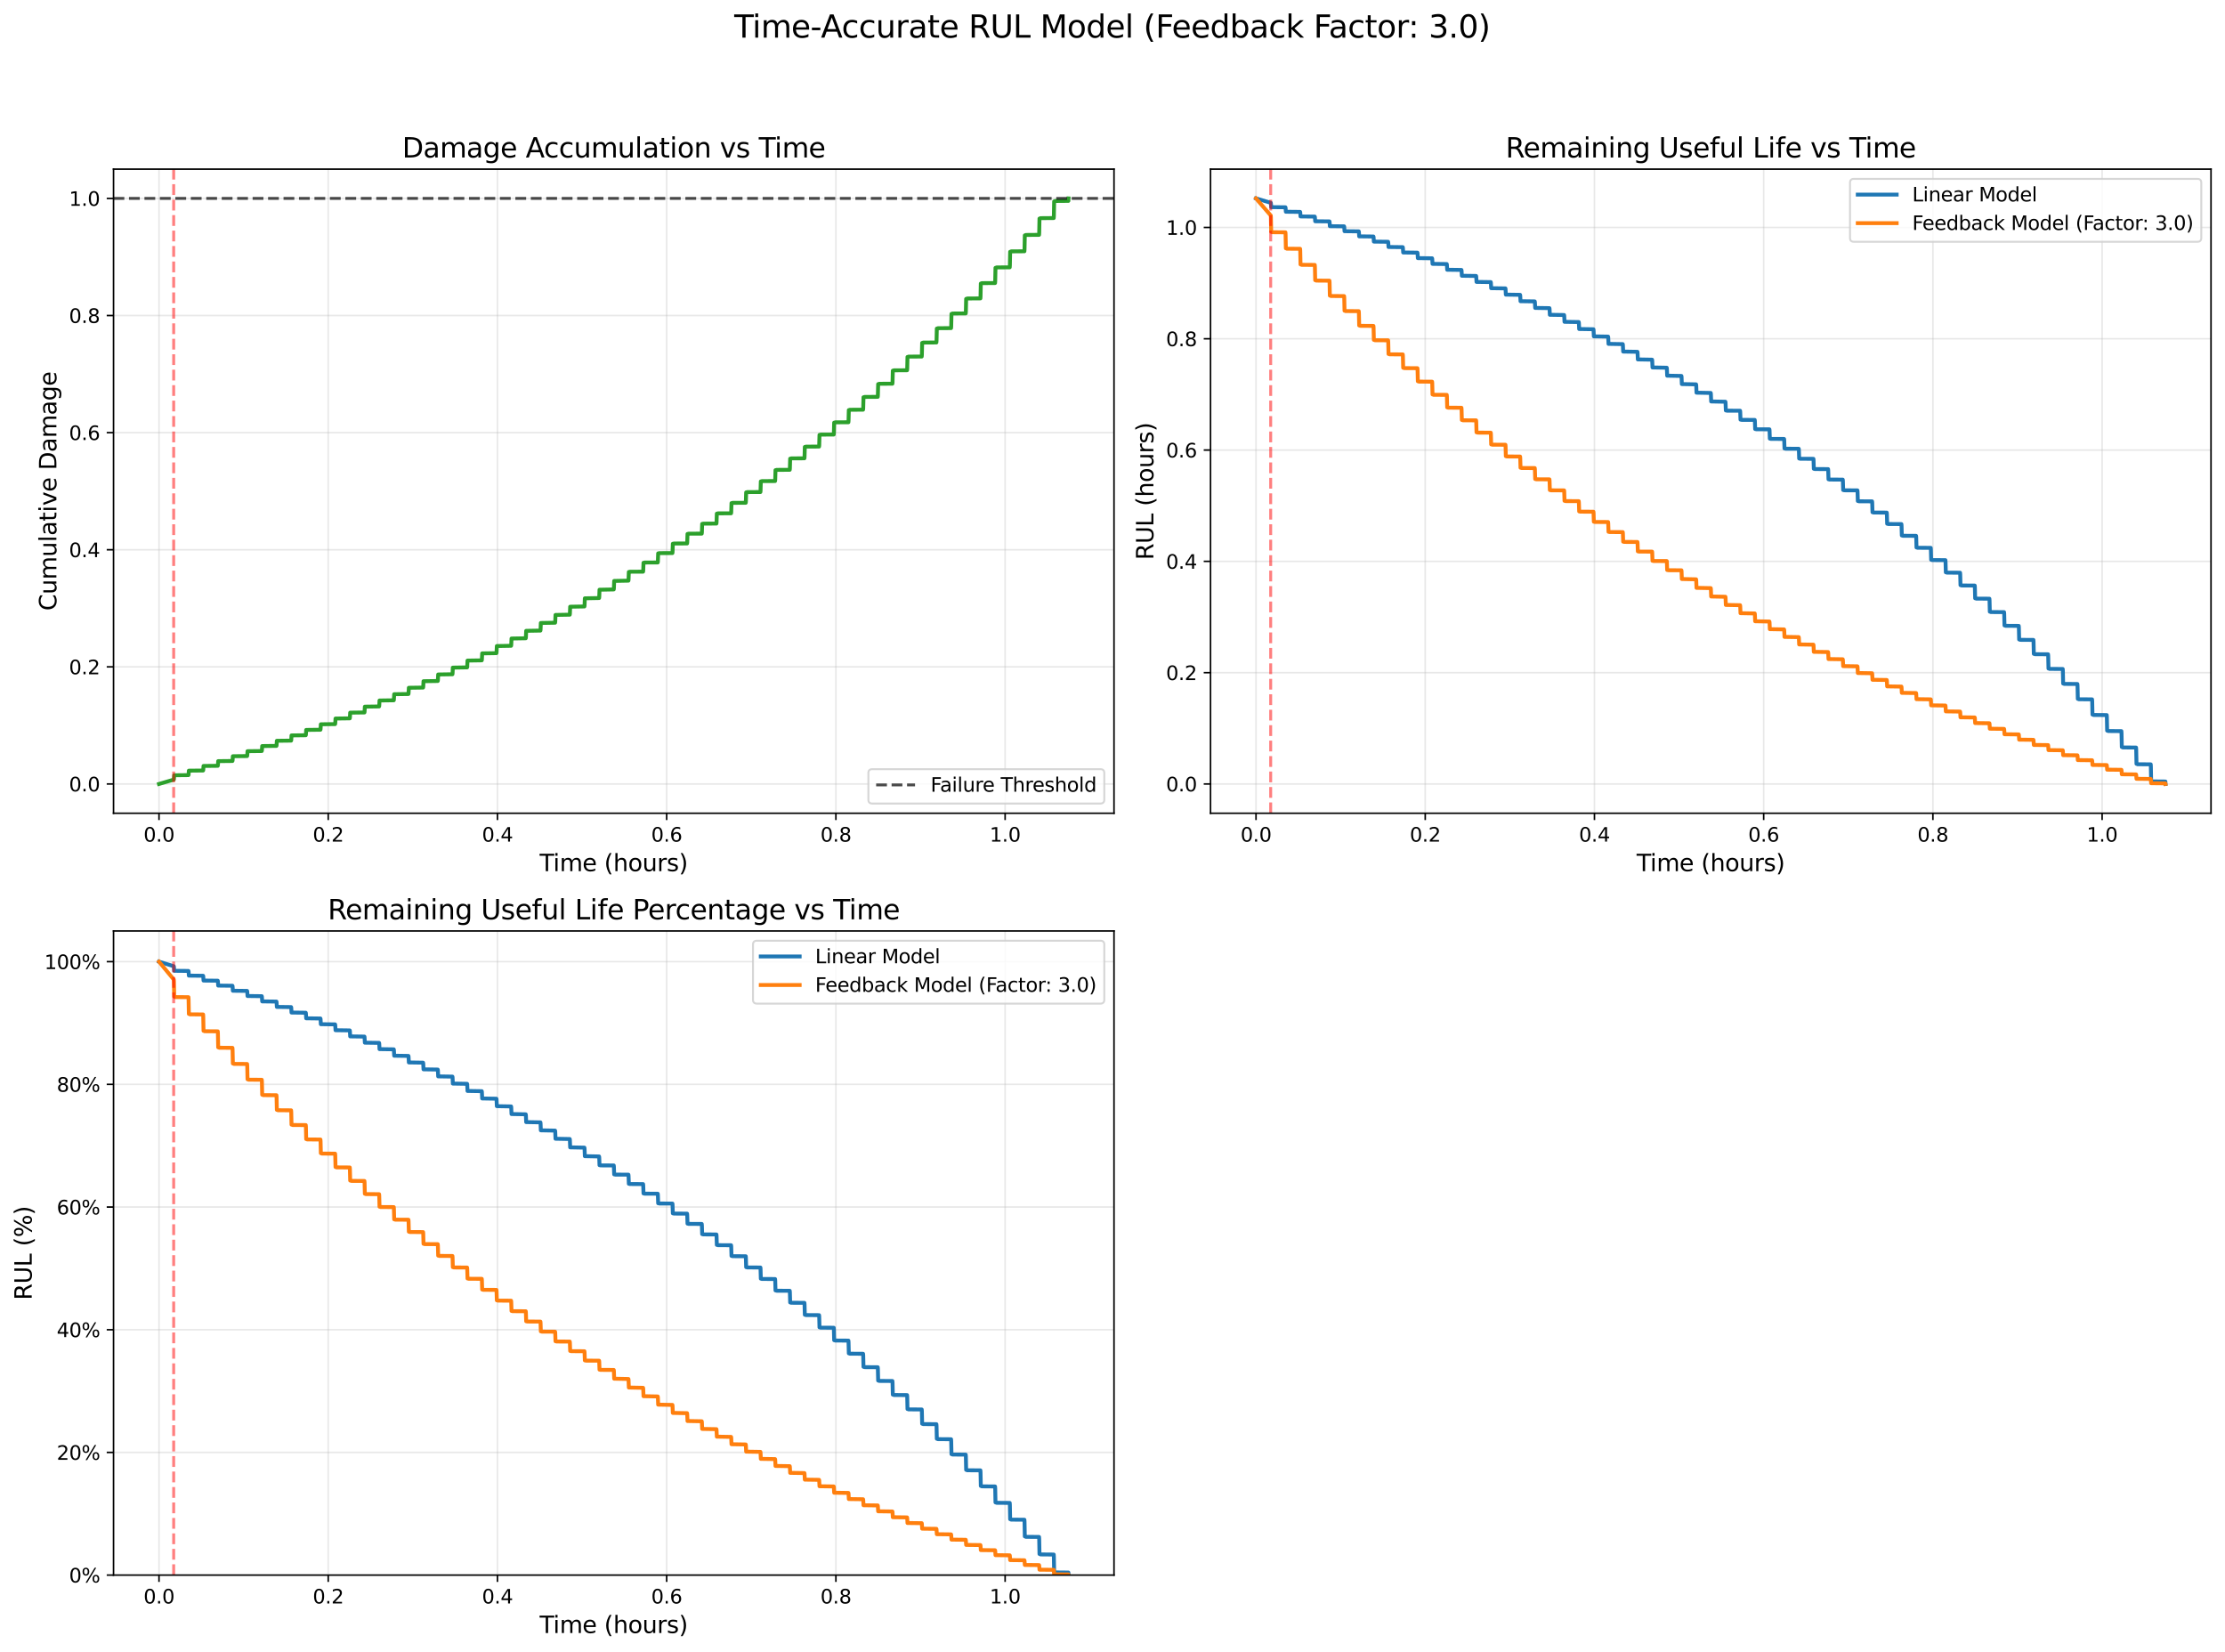 <?xml version="1.0" encoding="utf-8" standalone="no"?>
<!DOCTYPE svg PUBLIC "-//W3C//DTD SVG 1.1//EN"
  "http://www.w3.org/Graphics/SVG/1.1/DTD/svg11.dtd">
<svg xmlns:xlink="http://www.w3.org/1999/xlink" width="1144.548pt" height="849.652pt" viewBox="0 0 1144.548 849.652" xmlns="http://www.w3.org/2000/svg" version="1.1">
 <defs>
  <style type="text/css">*{stroke-linejoin: round; stroke-linecap: butt}</style>
 </defs>
 <g id="figure_1">
  <g id="patch_1">
   <path d="M 0 849.652 
L 1144.548 849.652 
L 1144.548 0 
L 0 0 
z
" style="fill: #ffffff"/>
  </g>
  <g id="axes_1">
   <g id="patch_2">
    <path d="M 58.403 418.3 
L 573.048 418.3 
L 573.048 87 
L 58.403 87 
z
" style="fill: #ffffff"/>
   </g>
   <g id="matplotlib.axis_1">
    <g id="xtick_1">
     <g id="line2d_1">
      <path d="M 81.796 418.3 
L 81.796 87 
" clip-path="url(#p2f6b29a678)" style="fill: none; stroke: #b0b0b0; stroke-opacity: 0.3; stroke-width: 0.8; stroke-linecap: square"/>
     </g>
     <g id="line2d_2">
      <defs>
       <path id="m5065a7d214" d="M 0 0 
L 0 3.5 
" style="stroke: #000000; stroke-width: 0.8"/>
      </defs>
      <g>
       <use xlink:href="#m5065a7d214" x="81.796" y="418.3" style="stroke: #000000; stroke-width: 0.8"/>
      </g>
     </g>
     <g id="text_1">
      <!-- 0.0 -->
      <g transform="translate(73.844 432.898) scale(0.1 -0.1)">
       <defs>
        <path id="DejaVuSans-30" d="M 2034 4250 
Q 1547 4250 1301 3770 
Q 1056 3291 1056 2328 
Q 1056 1369 1301 889 
Q 1547 409 2034 409 
Q 2525 409 2770 889 
Q 3016 1369 3016 2328 
Q 3016 3291 2770 3770 
Q 2525 4250 2034 4250 
z
M 2034 4750 
Q 2819 4750 3233 4129 
Q 3647 3509 3647 2328 
Q 3647 1150 3233 529 
Q 2819 -91 2034 -91 
Q 1250 -91 836 529 
Q 422 1150 422 2328 
Q 422 3509 836 4129 
Q 1250 4750 2034 4750 
z
" transform="scale(0.016)"/>
        <path id="DejaVuSans-2e" d="M 684 794 
L 1344 794 
L 1344 0 
L 684 0 
L 684 794 
z
" transform="scale(0.016)"/>
       </defs>
       <use xlink:href="#DejaVuSans-30"/>
       <use xlink:href="#DejaVuSans-2e" transform="translate(63.623 0)"/>
       <use xlink:href="#DejaVuSans-30" transform="translate(95.41 0)"/>
      </g>
     </g>
    </g>
    <g id="xtick_2">
     <g id="line2d_3">
      <path d="M 168.844 418.3 
L 168.844 87 
" clip-path="url(#p2f6b29a678)" style="fill: none; stroke: #b0b0b0; stroke-opacity: 0.3; stroke-width: 0.8; stroke-linecap: square"/>
     </g>
     <g id="line2d_4">
      <g>
       <use xlink:href="#m5065a7d214" x="168.844" y="418.3" style="stroke: #000000; stroke-width: 0.8"/>
      </g>
     </g>
     <g id="text_2">
      <!-- 0.2 -->
      <g transform="translate(160.892 432.898) scale(0.1 -0.1)">
       <defs>
        <path id="DejaVuSans-32" d="M 1228 531 
L 3431 531 
L 3431 0 
L 469 0 
L 469 531 
Q 828 903 1448 1529 
Q 2069 2156 2228 2338 
Q 2531 2678 2651 2914 
Q 2772 3150 2772 3378 
Q 2772 3750 2511 3984 
Q 2250 4219 1831 4219 
Q 1534 4219 1204 4116 
Q 875 4013 500 3803 
L 500 4441 
Q 881 4594 1212 4672 
Q 1544 4750 1819 4750 
Q 2544 4750 2975 4387 
Q 3406 4025 3406 3419 
Q 3406 3131 3298 2873 
Q 3191 2616 2906 2266 
Q 2828 2175 2409 1742 
Q 1991 1309 1228 531 
z
" transform="scale(0.016)"/>
       </defs>
       <use xlink:href="#DejaVuSans-30"/>
       <use xlink:href="#DejaVuSans-2e" transform="translate(63.623 0)"/>
       <use xlink:href="#DejaVuSans-32" transform="translate(95.41 0)"/>
      </g>
     </g>
    </g>
    <g id="xtick_3">
     <g id="line2d_5">
      <path d="M 255.892 418.3 
L 255.892 87 
" clip-path="url(#p2f6b29a678)" style="fill: none; stroke: #b0b0b0; stroke-opacity: 0.3; stroke-width: 0.8; stroke-linecap: square"/>
     </g>
     <g id="line2d_6">
      <g>
       <use xlink:href="#m5065a7d214" x="255.892" y="418.3" style="stroke: #000000; stroke-width: 0.8"/>
      </g>
     </g>
     <g id="text_3">
      <!-- 0.4 -->
      <g transform="translate(247.94 432.898) scale(0.1 -0.1)">
       <defs>
        <path id="DejaVuSans-34" d="M 2419 4116 
L 825 1625 
L 2419 1625 
L 2419 4116 
z
M 2253 4666 
L 3047 4666 
L 3047 1625 
L 3713 1625 
L 3713 1100 
L 3047 1100 
L 3047 0 
L 2419 0 
L 2419 1100 
L 313 1100 
L 313 1709 
L 2253 4666 
z
" transform="scale(0.016)"/>
       </defs>
       <use xlink:href="#DejaVuSans-30"/>
       <use xlink:href="#DejaVuSans-2e" transform="translate(63.623 0)"/>
       <use xlink:href="#DejaVuSans-34" transform="translate(95.41 0)"/>
      </g>
     </g>
    </g>
    <g id="xtick_4">
     <g id="line2d_7">
      <path d="M 342.94 418.3 
L 342.94 87 
" clip-path="url(#p2f6b29a678)" style="fill: none; stroke: #b0b0b0; stroke-opacity: 0.3; stroke-width: 0.8; stroke-linecap: square"/>
     </g>
     <g id="line2d_8">
      <g>
       <use xlink:href="#m5065a7d214" x="342.94" y="418.3" style="stroke: #000000; stroke-width: 0.8"/>
      </g>
     </g>
     <g id="text_4">
      <!-- 0.6 -->
      <g transform="translate(334.988 432.898) scale(0.1 -0.1)">
       <defs>
        <path id="DejaVuSans-36" d="M 2113 2584 
Q 1688 2584 1439 2293 
Q 1191 2003 1191 1497 
Q 1191 994 1439 701 
Q 1688 409 2113 409 
Q 2538 409 2786 701 
Q 3034 994 3034 1497 
Q 3034 2003 2786 2293 
Q 2538 2584 2113 2584 
z
M 3366 4563 
L 3366 3988 
Q 3128 4100 2886 4159 
Q 2644 4219 2406 4219 
Q 1781 4219 1451 3797 
Q 1122 3375 1075 2522 
Q 1259 2794 1537 2939 
Q 1816 3084 2150 3084 
Q 2853 3084 3261 2657 
Q 3669 2231 3669 1497 
Q 3669 778 3244 343 
Q 2819 -91 2113 -91 
Q 1303 -91 875 529 
Q 447 1150 447 2328 
Q 447 3434 972 4092 
Q 1497 4750 2381 4750 
Q 2619 4750 2861 4703 
Q 3103 4656 3366 4563 
z
" transform="scale(0.016)"/>
       </defs>
       <use xlink:href="#DejaVuSans-30"/>
       <use xlink:href="#DejaVuSans-2e" transform="translate(63.623 0)"/>
       <use xlink:href="#DejaVuSans-36" transform="translate(95.41 0)"/>
      </g>
     </g>
    </g>
    <g id="xtick_5">
     <g id="line2d_9">
      <path d="M 429.988 418.3 
L 429.988 87 
" clip-path="url(#p2f6b29a678)" style="fill: none; stroke: #b0b0b0; stroke-opacity: 0.3; stroke-width: 0.8; stroke-linecap: square"/>
     </g>
     <g id="line2d_10">
      <g>
       <use xlink:href="#m5065a7d214" x="429.988" y="418.3" style="stroke: #000000; stroke-width: 0.8"/>
      </g>
     </g>
     <g id="text_5">
      <!-- 0.8 -->
      <g transform="translate(422.036 432.898) scale(0.1 -0.1)">
       <defs>
        <path id="DejaVuSans-38" d="M 2034 2216 
Q 1584 2216 1326 1975 
Q 1069 1734 1069 1313 
Q 1069 891 1326 650 
Q 1584 409 2034 409 
Q 2484 409 2743 651 
Q 3003 894 3003 1313 
Q 3003 1734 2745 1975 
Q 2488 2216 2034 2216 
z
M 1403 2484 
Q 997 2584 770 2862 
Q 544 3141 544 3541 
Q 544 4100 942 4425 
Q 1341 4750 2034 4750 
Q 2731 4750 3128 4425 
Q 3525 4100 3525 3541 
Q 3525 3141 3298 2862 
Q 3072 2584 2669 2484 
Q 3125 2378 3379 2068 
Q 3634 1759 3634 1313 
Q 3634 634 3220 271 
Q 2806 -91 2034 -91 
Q 1263 -91 848 271 
Q 434 634 434 1313 
Q 434 1759 690 2068 
Q 947 2378 1403 2484 
z
M 1172 3481 
Q 1172 3119 1398 2916 
Q 1625 2713 2034 2713 
Q 2441 2713 2670 2916 
Q 2900 3119 2900 3481 
Q 2900 3844 2670 4047 
Q 2441 4250 2034 4250 
Q 1625 4250 1398 4047 
Q 1172 3844 1172 3481 
z
" transform="scale(0.016)"/>
       </defs>
       <use xlink:href="#DejaVuSans-30"/>
       <use xlink:href="#DejaVuSans-2e" transform="translate(63.623 0)"/>
       <use xlink:href="#DejaVuSans-38" transform="translate(95.41 0)"/>
      </g>
     </g>
    </g>
    <g id="xtick_6">
     <g id="line2d_11">
      <path d="M 517.036 418.3 
L 517.036 87 
" clip-path="url(#p2f6b29a678)" style="fill: none; stroke: #b0b0b0; stroke-opacity: 0.3; stroke-width: 0.8; stroke-linecap: square"/>
     </g>
     <g id="line2d_12">
      <g>
       <use xlink:href="#m5065a7d214" x="517.036" y="418.3" style="stroke: #000000; stroke-width: 0.8"/>
      </g>
     </g>
     <g id="text_6">
      <!-- 1.0 -->
      <g transform="translate(509.084 432.898) scale(0.1 -0.1)">
       <defs>
        <path id="DejaVuSans-31" d="M 794 531 
L 1825 531 
L 1825 4091 
L 703 3866 
L 703 4441 
L 1819 4666 
L 2450 4666 
L 2450 531 
L 3481 531 
L 3481 0 
L 794 0 
L 794 531 
z
" transform="scale(0.016)"/>
       </defs>
       <use xlink:href="#DejaVuSans-31"/>
       <use xlink:href="#DejaVuSans-2e" transform="translate(63.623 0)"/>
       <use xlink:href="#DejaVuSans-30" transform="translate(95.41 0)"/>
      </g>
     </g>
    </g>
    <g id="text_7">
     <!-- Time (hours) -->
     <g transform="translate(277.588 448.096) scale(0.12 -0.12)">
      <defs>
       <path id="DejaVuSans-54" d="M -19 4666 
L 3928 4666 
L 3928 4134 
L 2272 4134 
L 2272 0 
L 1638 0 
L 1638 4134 
L -19 4134 
L -19 4666 
z
" transform="scale(0.016)"/>
       <path id="DejaVuSans-69" d="M 603 3500 
L 1178 3500 
L 1178 0 
L 603 0 
L 603 3500 
z
M 603 4863 
L 1178 4863 
L 1178 4134 
L 603 4134 
L 603 4863 
z
" transform="scale(0.016)"/>
       <path id="DejaVuSans-6d" d="M 3328 2828 
Q 3544 3216 3844 3400 
Q 4144 3584 4550 3584 
Q 5097 3584 5394 3201 
Q 5691 2819 5691 2113 
L 5691 0 
L 5113 0 
L 5113 2094 
Q 5113 2597 4934 2840 
Q 4756 3084 4391 3084 
Q 3944 3084 3684 2787 
Q 3425 2491 3425 1978 
L 3425 0 
L 2847 0 
L 2847 2094 
Q 2847 2600 2669 2842 
Q 2491 3084 2119 3084 
Q 1678 3084 1418 2786 
Q 1159 2488 1159 1978 
L 1159 0 
L 581 0 
L 581 3500 
L 1159 3500 
L 1159 2956 
Q 1356 3278 1631 3431 
Q 1906 3584 2284 3584 
Q 2666 3584 2933 3390 
Q 3200 3197 3328 2828 
z
" transform="scale(0.016)"/>
       <path id="DejaVuSans-65" d="M 3597 1894 
L 3597 1613 
L 953 1613 
Q 991 1019 1311 708 
Q 1631 397 2203 397 
Q 2534 397 2845 478 
Q 3156 559 3463 722 
L 3463 178 
Q 3153 47 2828 -22 
Q 2503 -91 2169 -91 
Q 1331 -91 842 396 
Q 353 884 353 1716 
Q 353 2575 817 3079 
Q 1281 3584 2069 3584 
Q 2775 3584 3186 3129 
Q 3597 2675 3597 1894 
z
M 3022 2063 
Q 3016 2534 2758 2815 
Q 2500 3097 2075 3097 
Q 1594 3097 1305 2825 
Q 1016 2553 972 2059 
L 3022 2063 
z
" transform="scale(0.016)"/>
       <path id="DejaVuSans-20" transform="scale(0.016)"/>
       <path id="DejaVuSans-28" d="M 1984 4856 
Q 1566 4138 1362 3434 
Q 1159 2731 1159 2009 
Q 1159 1288 1364 580 
Q 1569 -128 1984 -844 
L 1484 -844 
Q 1016 -109 783 600 
Q 550 1309 550 2009 
Q 550 2706 781 3412 
Q 1013 4119 1484 4856 
L 1984 4856 
z
" transform="scale(0.016)"/>
       <path id="DejaVuSans-68" d="M 3513 2113 
L 3513 0 
L 2938 0 
L 2938 2094 
Q 2938 2591 2744 2837 
Q 2550 3084 2163 3084 
Q 1697 3084 1428 2787 
Q 1159 2491 1159 1978 
L 1159 0 
L 581 0 
L 581 4863 
L 1159 4863 
L 1159 2956 
Q 1366 3272 1645 3428 
Q 1925 3584 2291 3584 
Q 2894 3584 3203 3211 
Q 3513 2838 3513 2113 
z
" transform="scale(0.016)"/>
       <path id="DejaVuSans-6f" d="M 1959 3097 
Q 1497 3097 1228 2736 
Q 959 2375 959 1747 
Q 959 1119 1226 758 
Q 1494 397 1959 397 
Q 2419 397 2687 759 
Q 2956 1122 2956 1747 
Q 2956 2369 2687 2733 
Q 2419 3097 1959 3097 
z
M 1959 3584 
Q 2709 3584 3137 3096 
Q 3566 2609 3566 1747 
Q 3566 888 3137 398 
Q 2709 -91 1959 -91 
Q 1206 -91 779 398 
Q 353 888 353 1747 
Q 353 2609 779 3096 
Q 1206 3584 1959 3584 
z
" transform="scale(0.016)"/>
       <path id="DejaVuSans-75" d="M 544 1381 
L 544 3500 
L 1119 3500 
L 1119 1403 
Q 1119 906 1312 657 
Q 1506 409 1894 409 
Q 2359 409 2629 706 
Q 2900 1003 2900 1516 
L 2900 3500 
L 3475 3500 
L 3475 0 
L 2900 0 
L 2900 538 
Q 2691 219 2414 64 
Q 2138 -91 1772 -91 
Q 1169 -91 856 284 
Q 544 659 544 1381 
z
M 1991 3584 
L 1991 3584 
z
" transform="scale(0.016)"/>
       <path id="DejaVuSans-72" d="M 2631 2963 
Q 2534 3019 2420 3045 
Q 2306 3072 2169 3072 
Q 1681 3072 1420 2755 
Q 1159 2438 1159 1844 
L 1159 0 
L 581 0 
L 581 3500 
L 1159 3500 
L 1159 2956 
Q 1341 3275 1631 3429 
Q 1922 3584 2338 3584 
Q 2397 3584 2469 3576 
Q 2541 3569 2628 3553 
L 2631 2963 
z
" transform="scale(0.016)"/>
       <path id="DejaVuSans-73" d="M 2834 3397 
L 2834 2853 
Q 2591 2978 2328 3040 
Q 2066 3103 1784 3103 
Q 1356 3103 1142 2972 
Q 928 2841 928 2578 
Q 928 2378 1081 2264 
Q 1234 2150 1697 2047 
L 1894 2003 
Q 2506 1872 2764 1633 
Q 3022 1394 3022 966 
Q 3022 478 2636 193 
Q 2250 -91 1575 -91 
Q 1294 -91 989 -36 
Q 684 19 347 128 
L 347 722 
Q 666 556 975 473 
Q 1284 391 1588 391 
Q 1994 391 2212 530 
Q 2431 669 2431 922 
Q 2431 1156 2273 1281 
Q 2116 1406 1581 1522 
L 1381 1569 
Q 847 1681 609 1914 
Q 372 2147 372 2553 
Q 372 3047 722 3315 
Q 1072 3584 1716 3584 
Q 2034 3584 2315 3537 
Q 2597 3491 2834 3397 
z
" transform="scale(0.016)"/>
       <path id="DejaVuSans-29" d="M 513 4856 
L 1013 4856 
Q 1481 4119 1714 3412 
Q 1947 2706 1947 2009 
Q 1947 1309 1714 600 
Q 1481 -109 1013 -844 
L 513 -844 
Q 928 -128 1133 580 
Q 1338 1288 1338 2009 
Q 1338 2731 1133 3434 
Q 928 4138 513 4856 
z
" transform="scale(0.016)"/>
      </defs>
      <use xlink:href="#DejaVuSans-54"/>
      <use xlink:href="#DejaVuSans-69" transform="translate(57.959 0)"/>
      <use xlink:href="#DejaVuSans-6d" transform="translate(85.742 0)"/>
      <use xlink:href="#DejaVuSans-65" transform="translate(183.154 0)"/>
      <use xlink:href="#DejaVuSans-20" transform="translate(244.678 0)"/>
      <use xlink:href="#DejaVuSans-28" transform="translate(276.465 0)"/>
      <use xlink:href="#DejaVuSans-68" transform="translate(315.479 0)"/>
      <use xlink:href="#DejaVuSans-6f" transform="translate(378.857 0)"/>
      <use xlink:href="#DejaVuSans-75" transform="translate(440.039 0)"/>
      <use xlink:href="#DejaVuSans-72" transform="translate(503.418 0)"/>
      <use xlink:href="#DejaVuSans-73" transform="translate(544.531 0)"/>
      <use xlink:href="#DejaVuSans-29" transform="translate(596.631 0)"/>
     </g>
    </g>
   </g>
   <g id="matplotlib.axis_2">
    <g id="ytick_1">
     <g id="line2d_13">
      <path d="M 58.403 403.241 
L 573.048 403.241 
" clip-path="url(#p2f6b29a678)" style="fill: none; stroke: #b0b0b0; stroke-opacity: 0.3; stroke-width: 0.8; stroke-linecap: square"/>
     </g>
     <g id="line2d_14">
      <defs>
       <path id="m5e517ab177" d="M 0 0 
L -3.5 0 
" style="stroke: #000000; stroke-width: 0.8"/>
      </defs>
      <g>
       <use xlink:href="#m5e517ab177" x="58.403" y="403.241" style="stroke: #000000; stroke-width: 0.8"/>
      </g>
     </g>
     <g id="text_8">
      <!-- 0.0 -->
      <g transform="translate(35.5 407.04) scale(0.1 -0.1)">
       <use xlink:href="#DejaVuSans-30"/>
       <use xlink:href="#DejaVuSans-2e" transform="translate(63.623 0)"/>
       <use xlink:href="#DejaVuSans-30" transform="translate(95.41 0)"/>
      </g>
     </g>
    </g>
    <g id="ytick_2">
     <g id="line2d_15">
      <path d="M 58.403 343.005 
L 573.048 343.005 
" clip-path="url(#p2f6b29a678)" style="fill: none; stroke: #b0b0b0; stroke-opacity: 0.3; stroke-width: 0.8; stroke-linecap: square"/>
     </g>
     <g id="line2d_16">
      <g>
       <use xlink:href="#m5e517ab177" x="58.403" y="343.005" style="stroke: #000000; stroke-width: 0.8"/>
      </g>
     </g>
     <g id="text_9">
      <!-- 0.2 -->
      <g transform="translate(35.5 346.804) scale(0.1 -0.1)">
       <use xlink:href="#DejaVuSans-30"/>
       <use xlink:href="#DejaVuSans-2e" transform="translate(63.623 0)"/>
       <use xlink:href="#DejaVuSans-32" transform="translate(95.41 0)"/>
      </g>
     </g>
    </g>
    <g id="ytick_3">
     <g id="line2d_17">
      <path d="M 58.403 282.768 
L 573.048 282.768 
" clip-path="url(#p2f6b29a678)" style="fill: none; stroke: #b0b0b0; stroke-opacity: 0.3; stroke-width: 0.8; stroke-linecap: square"/>
     </g>
     <g id="line2d_18">
      <g>
       <use xlink:href="#m5e517ab177" x="58.403" y="282.768" style="stroke: #000000; stroke-width: 0.8"/>
      </g>
     </g>
     <g id="text_10">
      <!-- 0.4 -->
      <g transform="translate(35.5 286.567) scale(0.1 -0.1)">
       <use xlink:href="#DejaVuSans-30"/>
       <use xlink:href="#DejaVuSans-2e" transform="translate(63.623 0)"/>
       <use xlink:href="#DejaVuSans-34" transform="translate(95.41 0)"/>
      </g>
     </g>
    </g>
    <g id="ytick_4">
     <g id="line2d_19">
      <path d="M 58.403 222.532 
L 573.048 222.532 
" clip-path="url(#p2f6b29a678)" style="fill: none; stroke: #b0b0b0; stroke-opacity: 0.3; stroke-width: 0.8; stroke-linecap: square"/>
     </g>
     <g id="line2d_20">
      <g>
       <use xlink:href="#m5e517ab177" x="58.403" y="222.532" style="stroke: #000000; stroke-width: 0.8"/>
      </g>
     </g>
     <g id="text_11">
      <!-- 0.6 -->
      <g transform="translate(35.5 226.331) scale(0.1 -0.1)">
       <use xlink:href="#DejaVuSans-30"/>
       <use xlink:href="#DejaVuSans-2e" transform="translate(63.623 0)"/>
       <use xlink:href="#DejaVuSans-36" transform="translate(95.41 0)"/>
      </g>
     </g>
    </g>
    <g id="ytick_5">
     <g id="line2d_21">
      <path d="M 58.403 162.295 
L 573.048 162.295 
" clip-path="url(#p2f6b29a678)" style="fill: none; stroke: #b0b0b0; stroke-opacity: 0.3; stroke-width: 0.8; stroke-linecap: square"/>
     </g>
     <g id="line2d_22">
      <g>
       <use xlink:href="#m5e517ab177" x="58.403" y="162.295" style="stroke: #000000; stroke-width: 0.8"/>
      </g>
     </g>
     <g id="text_12">
      <!-- 0.8 -->
      <g transform="translate(35.5 166.095) scale(0.1 -0.1)">
       <use xlink:href="#DejaVuSans-30"/>
       <use xlink:href="#DejaVuSans-2e" transform="translate(63.623 0)"/>
       <use xlink:href="#DejaVuSans-38" transform="translate(95.41 0)"/>
      </g>
     </g>
    </g>
    <g id="ytick_6">
     <g id="line2d_23">
      <path d="M 58.403 102.059 
L 573.048 102.059 
" clip-path="url(#p2f6b29a678)" style="fill: none; stroke: #b0b0b0; stroke-opacity: 0.3; stroke-width: 0.8; stroke-linecap: square"/>
     </g>
     <g id="line2d_24">
      <g>
       <use xlink:href="#m5e517ab177" x="58.403" y="102.059" style="stroke: #000000; stroke-width: 0.8"/>
      </g>
     </g>
     <g id="text_13">
      <!-- 1.0 -->
      <g transform="translate(35.5 105.858) scale(0.1 -0.1)">
       <use xlink:href="#DejaVuSans-31"/>
       <use xlink:href="#DejaVuSans-2e" transform="translate(63.623 0)"/>
       <use xlink:href="#DejaVuSans-30" transform="translate(95.41 0)"/>
      </g>
     </g>
    </g>
    <g id="text_14">
     <!-- Cumulative Damage -->
     <g transform="translate(29.004 314.121) rotate(-90) scale(0.12 -0.12)">
      <defs>
       <path id="DejaVuSans-43" d="M 4122 4306 
L 4122 3641 
Q 3803 3938 3442 4084 
Q 3081 4231 2675 4231 
Q 1875 4231 1450 3742 
Q 1025 3253 1025 2328 
Q 1025 1406 1450 917 
Q 1875 428 2675 428 
Q 3081 428 3442 575 
Q 3803 722 4122 1019 
L 4122 359 
Q 3791 134 3420 21 
Q 3050 -91 2638 -91 
Q 1578 -91 968 557 
Q 359 1206 359 2328 
Q 359 3453 968 4101 
Q 1578 4750 2638 4750 
Q 3056 4750 3426 4639 
Q 3797 4528 4122 4306 
z
" transform="scale(0.016)"/>
       <path id="DejaVuSans-6c" d="M 603 4863 
L 1178 4863 
L 1178 0 
L 603 0 
L 603 4863 
z
" transform="scale(0.016)"/>
       <path id="DejaVuSans-61" d="M 2194 1759 
Q 1497 1759 1228 1600 
Q 959 1441 959 1056 
Q 959 750 1161 570 
Q 1363 391 1709 391 
Q 2188 391 2477 730 
Q 2766 1069 2766 1631 
L 2766 1759 
L 2194 1759 
z
M 3341 1997 
L 3341 0 
L 2766 0 
L 2766 531 
Q 2569 213 2275 61 
Q 1981 -91 1556 -91 
Q 1019 -91 701 211 
Q 384 513 384 1019 
Q 384 1609 779 1909 
Q 1175 2209 1959 2209 
L 2766 2209 
L 2766 2266 
Q 2766 2663 2505 2880 
Q 2244 3097 1772 3097 
Q 1472 3097 1187 3025 
Q 903 2953 641 2809 
L 641 3341 
Q 956 3463 1253 3523 
Q 1550 3584 1831 3584 
Q 2591 3584 2966 3190 
Q 3341 2797 3341 1997 
z
" transform="scale(0.016)"/>
       <path id="DejaVuSans-74" d="M 1172 4494 
L 1172 3500 
L 2356 3500 
L 2356 3053 
L 1172 3053 
L 1172 1153 
Q 1172 725 1289 603 
Q 1406 481 1766 481 
L 2356 481 
L 2356 0 
L 1766 0 
Q 1100 0 847 248 
Q 594 497 594 1153 
L 594 3053 
L 172 3053 
L 172 3500 
L 594 3500 
L 594 4494 
L 1172 4494 
z
" transform="scale(0.016)"/>
       <path id="DejaVuSans-76" d="M 191 3500 
L 800 3500 
L 1894 563 
L 2988 3500 
L 3597 3500 
L 2284 0 
L 1503 0 
L 191 3500 
z
" transform="scale(0.016)"/>
       <path id="DejaVuSans-44" d="M 1259 4147 
L 1259 519 
L 2022 519 
Q 2988 519 3436 956 
Q 3884 1394 3884 2338 
Q 3884 3275 3436 3711 
Q 2988 4147 2022 4147 
L 1259 4147 
z
M 628 4666 
L 1925 4666 
Q 3281 4666 3915 4102 
Q 4550 3538 4550 2338 
Q 4550 1131 3912 565 
Q 3275 0 1925 0 
L 628 0 
L 628 4666 
z
" transform="scale(0.016)"/>
       <path id="DejaVuSans-67" d="M 2906 1791 
Q 2906 2416 2648 2759 
Q 2391 3103 1925 3103 
Q 1463 3103 1205 2759 
Q 947 2416 947 1791 
Q 947 1169 1205 825 
Q 1463 481 1925 481 
Q 2391 481 2648 825 
Q 2906 1169 2906 1791 
z
M 3481 434 
Q 3481 -459 3084 -895 
Q 2688 -1331 1869 -1331 
Q 1566 -1331 1297 -1286 
Q 1028 -1241 775 -1147 
L 775 -588 
Q 1028 -725 1275 -790 
Q 1522 -856 1778 -856 
Q 2344 -856 2625 -561 
Q 2906 -266 2906 331 
L 2906 616 
Q 2728 306 2450 153 
Q 2172 0 1784 0 
Q 1141 0 747 490 
Q 353 981 353 1791 
Q 353 2603 747 3093 
Q 1141 3584 1784 3584 
Q 2172 3584 2450 3431 
Q 2728 3278 2906 2969 
L 2906 3500 
L 3481 3500 
L 3481 434 
z
" transform="scale(0.016)"/>
      </defs>
      <use xlink:href="#DejaVuSans-43"/>
      <use xlink:href="#DejaVuSans-75" transform="translate(69.824 0)"/>
      <use xlink:href="#DejaVuSans-6d" transform="translate(133.203 0)"/>
      <use xlink:href="#DejaVuSans-75" transform="translate(230.615 0)"/>
      <use xlink:href="#DejaVuSans-6c" transform="translate(293.994 0)"/>
      <use xlink:href="#DejaVuSans-61" transform="translate(321.777 0)"/>
      <use xlink:href="#DejaVuSans-74" transform="translate(383.057 0)"/>
      <use xlink:href="#DejaVuSans-69" transform="translate(422.266 0)"/>
      <use xlink:href="#DejaVuSans-76" transform="translate(450.049 0)"/>
      <use xlink:href="#DejaVuSans-65" transform="translate(509.229 0)"/>
      <use xlink:href="#DejaVuSans-20" transform="translate(570.752 0)"/>
      <use xlink:href="#DejaVuSans-44" transform="translate(602.539 0)"/>
      <use xlink:href="#DejaVuSans-61" transform="translate(679.541 0)"/>
      <use xlink:href="#DejaVuSans-6d" transform="translate(740.82 0)"/>
      <use xlink:href="#DejaVuSans-61" transform="translate(838.232 0)"/>
      <use xlink:href="#DejaVuSans-67" transform="translate(899.512 0)"/>
      <use xlink:href="#DejaVuSans-65" transform="translate(962.988 0)"/>
     </g>
    </g>
   </g>
   <g id="line2d_25">
    <path d="M 81.796 403.241 
L 89.388 400.998 
L 89.461 400.738 
L 89.606 398.757 
L 96.932 398.683 
L 97.005 398.416 
L 97.15 396.391 
L 104.477 396.314 
L 104.549 396.042 
L 104.694 393.971 
L 112.021 393.893 
L 112.093 393.614 
L 112.238 391.496 
L 119.565 391.417 
L 119.637 391.132 
L 119.783 388.966 
L 127.109 388.885 
L 127.182 388.593 
L 127.327 386.379 
L 134.653 386.296 
L 134.726 385.998 
L 134.871 383.733 
L 142.197 383.648 
L 142.27 383.343 
L 142.415 381.028 
L 149.742 380.941 
L 149.814 380.629 
L 149.959 378.262 
L 157.286 378.173 
L 157.358 377.854 
L 157.503 375.433 
L 164.83 375.342 
L 164.902 375.016 
L 165.048 372.54 
L 172.374 372.447 
L 172.447 372.114 
L 172.592 369.582 
L 179.918 369.487 
L 179.991 369.146 
L 180.136 366.558 
L 187.462 366.46 
L 187.535 366.112 
L 187.68 363.465 
L 195.007 363.365 
L 195.079 363.009 
L 195.224 360.302 
L 202.551 360.2 
L 202.623 359.836 
L 202.768 357.068 
L 210.095 356.964 
L 210.167 356.591 
L 210.313 353.761 
L 217.639 353.655 
L 217.712 353.274 
L 217.857 350.379 
L 225.183 350.271 
L 225.256 349.881 
L 225.401 346.921 
L 232.727 346.81 
L 232.8 346.412 
L 232.945 343.386 
L 240.272 343.272 
L 240.344 342.864 
L 240.489 339.77 
L 247.816 339.654 
L 247.888 339.237 
L 248.033 336.073 
L 255.36 335.954 
L 255.432 335.528 
L 255.578 332.292 
L 262.904 332.17 
L 262.977 331.735 
L 263.122 328.426 
L 270.448 328.301 
L 270.521 327.856 
L 270.666 324.473 
L 277.992 324.345 
L 278.065 323.89 
L 278.21 320.43 
L 285.537 320.3 
L 285.609 319.834 
L 285.754 316.296 
L 293.081 316.164 
L 293.153 315.687 
L 293.298 312.069 
L 300.625 311.934 
L 300.697 311.446 
L 300.843 307.747 
L 308.169 307.608 
L 308.242 307.11 
L 308.387 303.327 
L 315.713 303.185 
L 315.786 302.676 
L 315.931 298.808 
L 323.257 298.662 
L 323.33 298.142 
L 323.475 294.186 
L 323.959 294.162 
L 324.007 294.068 
L 330.802 294.038 
L 330.874 293.505 
L 331.019 289.46 
L 331.503 289.436 
L 331.551 289.34 
L 338.346 289.309 
L 338.418 288.764 
L 338.563 284.628 
L 339.047 284.603 
L 339.095 284.504 
L 345.89 284.473 
L 345.962 283.916 
L 346.108 279.687 
L 346.591 279.661 
L 346.639 279.56 
L 353.434 279.528 
L 353.507 278.958 
L 353.652 274.634 
L 354.135 274.607 
L 354.184 274.504 
L 360.978 274.471 
L 361.051 273.889 
L 361.196 269.467 
L 361.679 269.439 
L 361.728 269.335 
L 368.522 269.3 
L 368.595 268.705 
L 368.74 264.183 
L 369.224 264.155 
L 369.272 264.048 
L 376.067 264.013 
L 376.139 263.404 
L 376.284 258.78 
L 376.768 258.752 
L 376.816 258.642 
L 383.611 258.607 
L 383.683 257.984 
L 383.828 253.256 
L 384.312 253.227 
L 384.36 253.114 
L 391.155 253.078 
L 391.227 252.441 
L 391.372 247.606 
L 391.856 247.577 
L 391.904 247.462 
L 398.699 247.425 
L 398.772 246.774 
L 398.917 241.829 
L 399.4 241.799 
L 399.449 241.682 
L 406.243 241.644 
L 406.316 240.978 
L 406.461 235.922 
L 406.944 235.891 
L 406.993 235.771 
L 413.787 235.732 
L 413.86 235.052 
L 414.005 229.882 
L 414.489 229.85 
L 414.537 229.727 
L 421.332 229.688 
L 421.404 228.992 
L 421.549 223.705 
L 422.033 223.673 
L 422.081 223.547 
L 428.876 223.507 
L 428.948 222.795 
L 429.093 217.389 
L 429.577 217.356 
L 429.625 217.228 
L 436.42 217.186 
L 436.492 216.458 
L 436.637 210.931 
L 437.121 210.897 
L 437.169 210.765 
L 443.964 210.723 
L 444.037 209.979 
L 444.182 204.326 
L 444.665 204.291 
L 444.714 204.157 
L 451.508 204.114 
L 451.581 203.353 
L 451.726 197.573 
L 452.209 197.537 
L 452.258 197.4 
L 459.052 197.356 
L 459.125 196.577 
L 459.27 190.667 
L 459.754 190.631 
L 459.802 190.491 
L 466.597 190.445 
L 466.669 189.649 
L 466.814 183.606 
L 467.298 183.569 
L 467.346 183.425 
L 474.141 183.379 
L 474.213 182.565 
L 474.358 176.385 
L 474.842 176.347 
L 474.89 176.2 
L 481.685 176.153 
L 481.757 175.32 
L 481.902 169.001 
L 482.386 168.962 
L 482.434 168.812 
L 489.229 168.764 
L 489.302 167.913 
L 489.447 161.451 
L 489.93 161.411 
L 489.979 161.258 
L 496.773 161.208 
L 496.846 160.338 
L 496.991 153.73 
L 497.474 153.689 
L 497.523 153.533 
L 504.317 153.482 
L 504.39 152.592 
L 504.535 145.835 
L 505.019 145.793 
L 505.067 145.633 
L 511.861 145.581 
L 511.934 144.671 
L 512.079 137.762 
L 512.563 137.719 
L 512.611 137.556 
L 519.406 137.502 
L 519.478 136.572 
L 519.623 129.507 
L 520.107 129.463 
L 520.155 129.296 
L 526.95 129.241 
L 527.022 128.29 
L 527.167 121.065 
L 527.651 121.021 
L 527.699 120.849 
L 534.494 120.794 
L 534.567 119.821 
L 534.712 112.433 
L 535.195 112.388 
L 535.244 112.213 
L 542.038 112.156 
L 542.111 111.161 
L 542.256 103.607 
L 542.739 103.56 
L 542.788 103.381 
L 549.582 103.323 
L 549.655 102.059 
L 549.655 102.059 
" clip-path="url(#p2f6b29a678)" style="fill: none; stroke: #2ca02c; stroke-width: 2; stroke-linecap: square"/>
   </g>
   <g id="line2d_26">
    <path d="M 58.403 102.059 
L 573.048 102.059 
" clip-path="url(#p2f6b29a678)" style="fill: none; stroke-dasharray: 5.55,2.4; stroke-dashoffset: 0; stroke: #000000; stroke-opacity: 0.7; stroke-width: 1.5"/>
   </g>
   <g id="line2d_27">
    <path d="M 89.34 418.3 
L 89.34 87 
" clip-path="url(#p2f6b29a678)" style="fill: none; stroke-dasharray: 5.55,2.4; stroke-dashoffset: 0; stroke: #ff0000; stroke-opacity: 0.5; stroke-width: 1.5"/>
   </g>
   <g id="patch_3">
    <path d="M 58.403 418.3 
L 58.403 87 
" style="fill: none; stroke: #000000; stroke-width: 0.8; stroke-linejoin: miter; stroke-linecap: square"/>
   </g>
   <g id="patch_4">
    <path d="M 573.048 418.3 
L 573.048 87 
" style="fill: none; stroke: #000000; stroke-width: 0.8; stroke-linejoin: miter; stroke-linecap: square"/>
   </g>
   <g id="patch_5">
    <path d="M 58.403 418.3 
L 573.048 418.3 
" style="fill: none; stroke: #000000; stroke-width: 0.8; stroke-linejoin: miter; stroke-linecap: square"/>
   </g>
   <g id="patch_6">
    <path d="M 58.403 87 
L 573.048 87 
" style="fill: none; stroke: #000000; stroke-width: 0.8; stroke-linejoin: miter; stroke-linecap: square"/>
   </g>
   <g id="text_15">
    <!-- Damage Accumulation vs Time -->
    <g transform="translate(206.898 81) scale(0.14 -0.14)">
     <defs>
      <path id="DejaVuSans-41" d="M 2188 4044 
L 1331 1722 
L 3047 1722 
L 2188 4044 
z
M 1831 4666 
L 2547 4666 
L 4325 0 
L 3669 0 
L 3244 1197 
L 1141 1197 
L 716 0 
L 50 0 
L 1831 4666 
z
" transform="scale(0.016)"/>
      <path id="DejaVuSans-63" d="M 3122 3366 
L 3122 2828 
Q 2878 2963 2633 3030 
Q 2388 3097 2138 3097 
Q 1578 3097 1268 2742 
Q 959 2388 959 1747 
Q 959 1106 1268 751 
Q 1578 397 2138 397 
Q 2388 397 2633 464 
Q 2878 531 3122 666 
L 3122 134 
Q 2881 22 2623 -34 
Q 2366 -91 2075 -91 
Q 1284 -91 818 406 
Q 353 903 353 1747 
Q 353 2603 823 3093 
Q 1294 3584 2113 3584 
Q 2378 3584 2631 3529 
Q 2884 3475 3122 3366 
z
" transform="scale(0.016)"/>
      <path id="DejaVuSans-6e" d="M 3513 2113 
L 3513 0 
L 2938 0 
L 2938 2094 
Q 2938 2591 2744 2837 
Q 2550 3084 2163 3084 
Q 1697 3084 1428 2787 
Q 1159 2491 1159 1978 
L 1159 0 
L 581 0 
L 581 3500 
L 1159 3500 
L 1159 2956 
Q 1366 3272 1645 3428 
Q 1925 3584 2291 3584 
Q 2894 3584 3203 3211 
Q 3513 2838 3513 2113 
z
" transform="scale(0.016)"/>
     </defs>
     <use xlink:href="#DejaVuSans-44"/>
     <use xlink:href="#DejaVuSans-61" transform="translate(77.002 0)"/>
     <use xlink:href="#DejaVuSans-6d" transform="translate(138.281 0)"/>
     <use xlink:href="#DejaVuSans-61" transform="translate(235.693 0)"/>
     <use xlink:href="#DejaVuSans-67" transform="translate(296.973 0)"/>
     <use xlink:href="#DejaVuSans-65" transform="translate(360.449 0)"/>
     <use xlink:href="#DejaVuSans-20" transform="translate(421.973 0)"/>
     <use xlink:href="#DejaVuSans-41" transform="translate(453.76 0)"/>
     <use xlink:href="#DejaVuSans-63" transform="translate(520.418 0)"/>
     <use xlink:href="#DejaVuSans-63" transform="translate(575.398 0)"/>
     <use xlink:href="#DejaVuSans-75" transform="translate(630.379 0)"/>
     <use xlink:href="#DejaVuSans-6d" transform="translate(693.758 0)"/>
     <use xlink:href="#DejaVuSans-75" transform="translate(791.17 0)"/>
     <use xlink:href="#DejaVuSans-6c" transform="translate(854.549 0)"/>
     <use xlink:href="#DejaVuSans-61" transform="translate(882.332 0)"/>
     <use xlink:href="#DejaVuSans-74" transform="translate(943.611 0)"/>
     <use xlink:href="#DejaVuSans-69" transform="translate(982.82 0)"/>
     <use xlink:href="#DejaVuSans-6f" transform="translate(1010.604 0)"/>
     <use xlink:href="#DejaVuSans-6e" transform="translate(1071.785 0)"/>
     <use xlink:href="#DejaVuSans-20" transform="translate(1135.164 0)"/>
     <use xlink:href="#DejaVuSans-76" transform="translate(1166.951 0)"/>
     <use xlink:href="#DejaVuSans-73" transform="translate(1226.131 0)"/>
     <use xlink:href="#DejaVuSans-20" transform="translate(1278.23 0)"/>
     <use xlink:href="#DejaVuSans-54" transform="translate(1310.018 0)"/>
     <use xlink:href="#DejaVuSans-69" transform="translate(1367.977 0)"/>
     <use xlink:href="#DejaVuSans-6d" transform="translate(1395.76 0)"/>
     <use xlink:href="#DejaVuSans-65" transform="translate(1493.172 0)"/>
    </g>
   </g>
   <g id="legend_1">
    <g id="patch_7">
     <path d="M 448.693 413.3 
L 566.048 413.3 
Q 568.048 413.3 568.048 411.3 
L 568.048 397.622 
Q 568.048 395.622 566.048 395.622 
L 448.693 395.622 
Q 446.693 395.622 446.693 397.622 
L 446.693 411.3 
Q 446.693 413.3 448.693 413.3 
z
" style="fill: #ffffff; opacity: 0.8; stroke: #cccccc; stroke-linejoin: miter"/>
    </g>
    <g id="line2d_28">
     <path d="M 450.693 403.72 
L 460.693 403.72 
L 470.693 403.72 
" style="fill: none; stroke-dasharray: 5.55,2.4; stroke-dashoffset: 0; stroke: #000000; stroke-opacity: 0.7; stroke-width: 1.5"/>
    </g>
    <g id="text_16">
     <!-- Failure Threshold -->
     <g transform="translate(478.693 407.22) scale(0.1 -0.1)">
      <defs>
       <path id="DejaVuSans-46" d="M 628 4666 
L 3309 4666 
L 3309 4134 
L 1259 4134 
L 1259 2759 
L 3109 2759 
L 3109 2228 
L 1259 2228 
L 1259 0 
L 628 0 
L 628 4666 
z
" transform="scale(0.016)"/>
       <path id="DejaVuSans-64" d="M 2906 2969 
L 2906 4863 
L 3481 4863 
L 3481 0 
L 2906 0 
L 2906 525 
Q 2725 213 2448 61 
Q 2172 -91 1784 -91 
Q 1150 -91 751 415 
Q 353 922 353 1747 
Q 353 2572 751 3078 
Q 1150 3584 1784 3584 
Q 2172 3584 2448 3432 
Q 2725 3281 2906 2969 
z
M 947 1747 
Q 947 1113 1208 752 
Q 1469 391 1925 391 
Q 2381 391 2643 752 
Q 2906 1113 2906 1747 
Q 2906 2381 2643 2742 
Q 2381 3103 1925 3103 
Q 1469 3103 1208 2742 
Q 947 2381 947 1747 
z
" transform="scale(0.016)"/>
      </defs>
      <use xlink:href="#DejaVuSans-46"/>
      <use xlink:href="#DejaVuSans-61" transform="translate(48.395 0)"/>
      <use xlink:href="#DejaVuSans-69" transform="translate(109.674 0)"/>
      <use xlink:href="#DejaVuSans-6c" transform="translate(137.457 0)"/>
      <use xlink:href="#DejaVuSans-75" transform="translate(165.24 0)"/>
      <use xlink:href="#DejaVuSans-72" transform="translate(228.619 0)"/>
      <use xlink:href="#DejaVuSans-65" transform="translate(267.482 0)"/>
      <use xlink:href="#DejaVuSans-20" transform="translate(329.006 0)"/>
      <use xlink:href="#DejaVuSans-54" transform="translate(360.793 0)"/>
      <use xlink:href="#DejaVuSans-68" transform="translate(421.877 0)"/>
      <use xlink:href="#DejaVuSans-72" transform="translate(485.256 0)"/>
      <use xlink:href="#DejaVuSans-65" transform="translate(524.119 0)"/>
      <use xlink:href="#DejaVuSans-73" transform="translate(585.643 0)"/>
      <use xlink:href="#DejaVuSans-68" transform="translate(637.742 0)"/>
      <use xlink:href="#DejaVuSans-6f" transform="translate(701.121 0)"/>
      <use xlink:href="#DejaVuSans-6c" transform="translate(762.303 0)"/>
      <use xlink:href="#DejaVuSans-64" transform="translate(790.086 0)"/>
     </g>
    </g>
   </g>
  </g>
  <g id="axes_2">
   <g id="patch_8">
    <path d="M 622.703 418.3 
L 1137.348 418.3 
L 1137.348 87 
L 622.703 87 
z
" style="fill: #ffffff"/>
   </g>
   <g id="matplotlib.axis_3">
    <g id="xtick_7">
     <g id="line2d_29">
      <path d="M 646.096 418.3 
L 646.096 87 
" clip-path="url(#p48b62e7ce3)" style="fill: none; stroke: #b0b0b0; stroke-opacity: 0.3; stroke-width: 0.8; stroke-linecap: square"/>
     </g>
     <g id="line2d_30">
      <g>
       <use xlink:href="#m5065a7d214" x="646.096" y="418.3" style="stroke: #000000; stroke-width: 0.8"/>
      </g>
     </g>
     <g id="text_17">
      <!-- 0.0 -->
      <g transform="translate(638.144 432.898) scale(0.1 -0.1)">
       <use xlink:href="#DejaVuSans-30"/>
       <use xlink:href="#DejaVuSans-2e" transform="translate(63.623 0)"/>
       <use xlink:href="#DejaVuSans-30" transform="translate(95.41 0)"/>
      </g>
     </g>
    </g>
    <g id="xtick_8">
     <g id="line2d_31">
      <path d="M 733.144 418.3 
L 733.144 87 
" clip-path="url(#p48b62e7ce3)" style="fill: none; stroke: #b0b0b0; stroke-opacity: 0.3; stroke-width: 0.8; stroke-linecap: square"/>
     </g>
     <g id="line2d_32">
      <g>
       <use xlink:href="#m5065a7d214" x="733.144" y="418.3" style="stroke: #000000; stroke-width: 0.8"/>
      </g>
     </g>
     <g id="text_18">
      <!-- 0.2 -->
      <g transform="translate(725.192 432.898) scale(0.1 -0.1)">
       <use xlink:href="#DejaVuSans-30"/>
       <use xlink:href="#DejaVuSans-2e" transform="translate(63.623 0)"/>
       <use xlink:href="#DejaVuSans-32" transform="translate(95.41 0)"/>
      </g>
     </g>
    </g>
    <g id="xtick_9">
     <g id="line2d_33">
      <path d="M 820.192 418.3 
L 820.192 87 
" clip-path="url(#p48b62e7ce3)" style="fill: none; stroke: #b0b0b0; stroke-opacity: 0.3; stroke-width: 0.8; stroke-linecap: square"/>
     </g>
     <g id="line2d_34">
      <g>
       <use xlink:href="#m5065a7d214" x="820.192" y="418.3" style="stroke: #000000; stroke-width: 0.8"/>
      </g>
     </g>
     <g id="text_19">
      <!-- 0.4 -->
      <g transform="translate(812.24 432.898) scale(0.1 -0.1)">
       <use xlink:href="#DejaVuSans-30"/>
       <use xlink:href="#DejaVuSans-2e" transform="translate(63.623 0)"/>
       <use xlink:href="#DejaVuSans-34" transform="translate(95.41 0)"/>
      </g>
     </g>
    </g>
    <g id="xtick_10">
     <g id="line2d_35">
      <path d="M 907.24 418.3 
L 907.24 87 
" clip-path="url(#p48b62e7ce3)" style="fill: none; stroke: #b0b0b0; stroke-opacity: 0.3; stroke-width: 0.8; stroke-linecap: square"/>
     </g>
     <g id="line2d_36">
      <g>
       <use xlink:href="#m5065a7d214" x="907.24" y="418.3" style="stroke: #000000; stroke-width: 0.8"/>
      </g>
     </g>
     <g id="text_20">
      <!-- 0.6 -->
      <g transform="translate(899.288 432.898) scale(0.1 -0.1)">
       <use xlink:href="#DejaVuSans-30"/>
       <use xlink:href="#DejaVuSans-2e" transform="translate(63.623 0)"/>
       <use xlink:href="#DejaVuSans-36" transform="translate(95.41 0)"/>
      </g>
     </g>
    </g>
    <g id="xtick_11">
     <g id="line2d_37">
      <path d="M 994.288 418.3 
L 994.288 87 
" clip-path="url(#p48b62e7ce3)" style="fill: none; stroke: #b0b0b0; stroke-opacity: 0.3; stroke-width: 0.8; stroke-linecap: square"/>
     </g>
     <g id="line2d_38">
      <g>
       <use xlink:href="#m5065a7d214" x="994.288" y="418.3" style="stroke: #000000; stroke-width: 0.8"/>
      </g>
     </g>
     <g id="text_21">
      <!-- 0.8 -->
      <g transform="translate(986.336 432.898) scale(0.1 -0.1)">
       <use xlink:href="#DejaVuSans-30"/>
       <use xlink:href="#DejaVuSans-2e" transform="translate(63.623 0)"/>
       <use xlink:href="#DejaVuSans-38" transform="translate(95.41 0)"/>
      </g>
     </g>
    </g>
    <g id="xtick_12">
     <g id="line2d_39">
      <path d="M 1081.336 418.3 
L 1081.336 87 
" clip-path="url(#p48b62e7ce3)" style="fill: none; stroke: #b0b0b0; stroke-opacity: 0.3; stroke-width: 0.8; stroke-linecap: square"/>
     </g>
     <g id="line2d_40">
      <g>
       <use xlink:href="#m5065a7d214" x="1081.336" y="418.3" style="stroke: #000000; stroke-width: 0.8"/>
      </g>
     </g>
     <g id="text_22">
      <!-- 1.0 -->
      <g transform="translate(1073.384 432.898) scale(0.1 -0.1)">
       <use xlink:href="#DejaVuSans-31"/>
       <use xlink:href="#DejaVuSans-2e" transform="translate(63.623 0)"/>
       <use xlink:href="#DejaVuSans-30" transform="translate(95.41 0)"/>
      </g>
     </g>
    </g>
    <g id="text_23">
     <!-- Time (hours) -->
     <g transform="translate(841.888 448.096) scale(0.12 -0.12)">
      <use xlink:href="#DejaVuSans-54"/>
      <use xlink:href="#DejaVuSans-69" transform="translate(57.959 0)"/>
      <use xlink:href="#DejaVuSans-6d" transform="translate(85.742 0)"/>
      <use xlink:href="#DejaVuSans-65" transform="translate(183.154 0)"/>
      <use xlink:href="#DejaVuSans-20" transform="translate(244.678 0)"/>
      <use xlink:href="#DejaVuSans-28" transform="translate(276.465 0)"/>
      <use xlink:href="#DejaVuSans-68" transform="translate(315.479 0)"/>
      <use xlink:href="#DejaVuSans-6f" transform="translate(378.857 0)"/>
      <use xlink:href="#DejaVuSans-75" transform="translate(440.039 0)"/>
      <use xlink:href="#DejaVuSans-72" transform="translate(503.418 0)"/>
      <use xlink:href="#DejaVuSans-73" transform="translate(544.531 0)"/>
      <use xlink:href="#DejaVuSans-29" transform="translate(596.631 0)"/>
     </g>
    </g>
   </g>
   <g id="matplotlib.axis_4">
    <g id="ytick_7">
     <g id="line2d_41">
      <path d="M 622.703 403.241 
L 1137.348 403.241 
" clip-path="url(#p48b62e7ce3)" style="fill: none; stroke: #b0b0b0; stroke-opacity: 0.3; stroke-width: 0.8; stroke-linecap: square"/>
     </g>
     <g id="line2d_42">
      <g>
       <use xlink:href="#m5e517ab177" x="622.703" y="403.241" style="stroke: #000000; stroke-width: 0.8"/>
      </g>
     </g>
     <g id="text_24">
      <!-- 0.0 -->
      <g transform="translate(599.8 407.04) scale(0.1 -0.1)">
       <use xlink:href="#DejaVuSans-30"/>
       <use xlink:href="#DejaVuSans-2e" transform="translate(63.623 0)"/>
       <use xlink:href="#DejaVuSans-30" transform="translate(95.41 0)"/>
      </g>
     </g>
    </g>
    <g id="ytick_8">
     <g id="line2d_43">
      <path d="M 622.703 345.991 
L 1137.348 345.991 
" clip-path="url(#p48b62e7ce3)" style="fill: none; stroke: #b0b0b0; stroke-opacity: 0.3; stroke-width: 0.8; stroke-linecap: square"/>
     </g>
     <g id="line2d_44">
      <g>
       <use xlink:href="#m5e517ab177" x="622.703" y="345.991" style="stroke: #000000; stroke-width: 0.8"/>
      </g>
     </g>
     <g id="text_25">
      <!-- 0.2 -->
      <g transform="translate(599.8 349.791) scale(0.1 -0.1)">
       <use xlink:href="#DejaVuSans-30"/>
       <use xlink:href="#DejaVuSans-2e" transform="translate(63.623 0)"/>
       <use xlink:href="#DejaVuSans-32" transform="translate(95.41 0)"/>
      </g>
     </g>
    </g>
    <g id="ytick_9">
     <g id="line2d_45">
      <path d="M 622.703 288.742 
L 1137.348 288.742 
" clip-path="url(#p48b62e7ce3)" style="fill: none; stroke: #b0b0b0; stroke-opacity: 0.3; stroke-width: 0.8; stroke-linecap: square"/>
     </g>
     <g id="line2d_46">
      <g>
       <use xlink:href="#m5e517ab177" x="622.703" y="288.742" style="stroke: #000000; stroke-width: 0.8"/>
      </g>
     </g>
     <g id="text_26">
      <!-- 0.4 -->
      <g transform="translate(599.8 292.541) scale(0.1 -0.1)">
       <use xlink:href="#DejaVuSans-30"/>
       <use xlink:href="#DejaVuSans-2e" transform="translate(63.623 0)"/>
       <use xlink:href="#DejaVuSans-34" transform="translate(95.41 0)"/>
      </g>
     </g>
    </g>
    <g id="ytick_10">
     <g id="line2d_47">
      <path d="M 622.703 231.492 
L 1137.348 231.492 
" clip-path="url(#p48b62e7ce3)" style="fill: none; stroke: #b0b0b0; stroke-opacity: 0.3; stroke-width: 0.8; stroke-linecap: square"/>
     </g>
     <g id="line2d_48">
      <g>
       <use xlink:href="#m5e517ab177" x="622.703" y="231.492" style="stroke: #000000; stroke-width: 0.8"/>
      </g>
     </g>
     <g id="text_27">
      <!-- 0.6 -->
      <g transform="translate(599.8 235.292) scale(0.1 -0.1)">
       <use xlink:href="#DejaVuSans-30"/>
       <use xlink:href="#DejaVuSans-2e" transform="translate(63.623 0)"/>
       <use xlink:href="#DejaVuSans-36" transform="translate(95.41 0)"/>
      </g>
     </g>
    </g>
    <g id="ytick_11">
     <g id="line2d_49">
      <path d="M 622.703 174.243 
L 1137.348 174.243 
" clip-path="url(#p48b62e7ce3)" style="fill: none; stroke: #b0b0b0; stroke-opacity: 0.3; stroke-width: 0.8; stroke-linecap: square"/>
     </g>
     <g id="line2d_50">
      <g>
       <use xlink:href="#m5e517ab177" x="622.703" y="174.243" style="stroke: #000000; stroke-width: 0.8"/>
      </g>
     </g>
     <g id="text_28">
      <!-- 0.8 -->
      <g transform="translate(599.8 178.042) scale(0.1 -0.1)">
       <use xlink:href="#DejaVuSans-30"/>
       <use xlink:href="#DejaVuSans-2e" transform="translate(63.623 0)"/>
       <use xlink:href="#DejaVuSans-38" transform="translate(95.41 0)"/>
      </g>
     </g>
    </g>
    <g id="ytick_12">
     <g id="line2d_51">
      <path d="M 622.703 116.993 
L 1137.348 116.993 
" clip-path="url(#p48b62e7ce3)" style="fill: none; stroke: #b0b0b0; stroke-opacity: 0.3; stroke-width: 0.8; stroke-linecap: square"/>
     </g>
     <g id="line2d_52">
      <g>
       <use xlink:href="#m5e517ab177" x="622.703" y="116.993" style="stroke: #000000; stroke-width: 0.8"/>
      </g>
     </g>
     <g id="text_29">
      <!-- 1.0 -->
      <g transform="translate(599.8 120.792) scale(0.1 -0.1)">
       <use xlink:href="#DejaVuSans-31"/>
       <use xlink:href="#DejaVuSans-2e" transform="translate(63.623 0)"/>
       <use xlink:href="#DejaVuSans-30" transform="translate(95.41 0)"/>
      </g>
     </g>
    </g>
    <g id="text_30">
     <!-- RUL (hours) -->
     <g transform="translate(593.304 288.011) rotate(-90) scale(0.12 -0.12)">
      <defs>
       <path id="DejaVuSans-52" d="M 2841 2188 
Q 3044 2119 3236 1894 
Q 3428 1669 3622 1275 
L 4263 0 
L 3584 0 
L 2988 1197 
Q 2756 1666 2539 1819 
Q 2322 1972 1947 1972 
L 1259 1972 
L 1259 0 
L 628 0 
L 628 4666 
L 2053 4666 
Q 2853 4666 3247 4331 
Q 3641 3997 3641 3322 
Q 3641 2881 3436 2590 
Q 3231 2300 2841 2188 
z
M 1259 4147 
L 1259 2491 
L 2053 2491 
Q 2509 2491 2742 2702 
Q 2975 2913 2975 3322 
Q 2975 3731 2742 3939 
Q 2509 4147 2053 4147 
L 1259 4147 
z
" transform="scale(0.016)"/>
       <path id="DejaVuSans-55" d="M 556 4666 
L 1191 4666 
L 1191 1831 
Q 1191 1081 1462 751 
Q 1734 422 2344 422 
Q 2950 422 3222 751 
Q 3494 1081 3494 1831 
L 3494 4666 
L 4128 4666 
L 4128 1753 
Q 4128 841 3676 375 
Q 3225 -91 2344 -91 
Q 1459 -91 1007 375 
Q 556 841 556 1753 
L 556 4666 
z
" transform="scale(0.016)"/>
       <path id="DejaVuSans-4c" d="M 628 4666 
L 1259 4666 
L 1259 531 
L 3531 531 
L 3531 0 
L 628 0 
L 628 4666 
z
" transform="scale(0.016)"/>
      </defs>
      <use xlink:href="#DejaVuSans-52"/>
      <use xlink:href="#DejaVuSans-55" transform="translate(69.482 0)"/>
      <use xlink:href="#DejaVuSans-4c" transform="translate(142.676 0)"/>
      <use xlink:href="#DejaVuSans-20" transform="translate(198.389 0)"/>
      <use xlink:href="#DejaVuSans-28" transform="translate(230.176 0)"/>
      <use xlink:href="#DejaVuSans-68" transform="translate(269.189 0)"/>
      <use xlink:href="#DejaVuSans-6f" transform="translate(332.568 0)"/>
      <use xlink:href="#DejaVuSans-75" transform="translate(393.75 0)"/>
      <use xlink:href="#DejaVuSans-72" transform="translate(457.129 0)"/>
      <use xlink:href="#DejaVuSans-73" transform="translate(498.242 0)"/>
      <use xlink:href="#DejaVuSans-29" transform="translate(550.342 0)"/>
     </g>
    </g>
   </g>
   <g id="line2d_53">
    <path d="M 646.096 102.059 
L 653.688 104.302 
L 653.761 104.562 
L 653.906 106.543 
L 661.232 106.617 
L 661.305 106.884 
L 661.45 108.909 
L 668.777 108.986 
L 668.849 109.258 
L 668.994 111.329 
L 676.321 111.407 
L 676.393 111.686 
L 676.538 113.804 
L 683.865 113.883 
L 683.937 114.168 
L 684.083 116.334 
L 691.409 116.415 
L 691.482 116.707 
L 691.627 118.921 
L 698.953 119.004 
L 699.026 119.302 
L 699.171 121.567 
L 706.497 121.652 
L 706.57 121.957 
L 706.715 124.272 
L 714.042 124.359 
L 714.114 124.671 
L 714.259 127.038 
L 721.586 127.127 
L 721.658 127.446 
L 721.803 129.867 
L 729.13 129.958 
L 729.202 130.284 
L 729.348 132.76 
L 736.674 132.853 
L 736.747 133.186 
L 736.892 135.718 
L 744.218 135.813 
L 744.291 136.154 
L 744.436 138.742 
L 751.762 138.84 
L 751.835 139.188 
L 751.98 141.835 
L 759.307 141.935 
L 759.379 142.291 
L 759.524 144.998 
L 766.851 145.1 
L 766.923 145.464 
L 767.068 148.232 
L 774.395 148.336 
L 774.467 148.709 
L 774.613 151.539 
L 781.939 151.645 
L 782.012 152.026 
L 782.157 154.921 
L 789.483 155.029 
L 789.556 155.419 
L 789.701 158.379 
L 797.027 158.49 
L 797.1 158.888 
L 797.245 161.914 
L 804.572 162.028 
L 804.644 162.436 
L 804.789 165.53 
L 812.116 165.646 
L 812.188 166.063 
L 812.333 169.227 
L 819.66 169.346 
L 819.732 169.772 
L 819.878 173.008 
L 827.204 173.13 
L 827.277 173.565 
L 827.422 176.874 
L 834.748 176.999 
L 834.821 177.444 
L 834.966 180.827 
L 842.292 180.955 
L 842.365 181.41 
L 842.51 184.87 
L 849.837 185 
L 849.909 185.466 
L 850.054 189.004 
L 857.381 189.136 
L 857.453 189.613 
L 857.598 193.231 
L 864.925 193.366 
L 864.997 193.854 
L 865.143 197.553 
L 872.469 197.692 
L 872.542 198.19 
L 872.687 201.973 
L 880.013 202.115 
L 880.086 202.624 
L 880.231 206.492 
L 887.557 206.638 
L 887.63 207.158 
L 887.775 211.114 
L 888.259 211.138 
L 888.307 211.232 
L 895.102 211.262 
L 895.174 211.795 
L 895.319 215.84 
L 895.803 215.864 
L 895.851 215.96 
L 902.646 215.991 
L 902.718 216.536 
L 902.863 220.672 
L 903.347 220.697 
L 903.395 220.796 
L 910.19 220.827 
L 910.262 221.384 
L 910.408 225.613 
L 910.891 225.639 
L 910.939 225.74 
L 917.734 225.772 
L 917.807 226.342 
L 917.952 230.666 
L 918.435 230.693 
L 918.484 230.796 
L 925.278 230.829 
L 925.351 231.411 
L 925.496 235.833 
L 925.979 235.861 
L 926.028 235.965 
L 932.822 236 
L 932.895 236.595 
L 933.04 241.117 
L 933.524 241.145 
L 933.572 241.252 
L 940.367 241.287 
L 940.439 241.896 
L 940.584 246.52 
L 941.068 246.548 
L 941.116 246.658 
L 947.911 246.693 
L 947.983 247.316 
L 948.128 252.044 
L 948.612 252.073 
L 948.66 252.186 
L 955.455 252.222 
L 955.527 252.859 
L 955.672 257.694 
L 956.156 257.723 
L 956.204 257.838 
L 962.999 257.875 
L 963.072 258.526 
L 963.217 263.471 
L 963.7 263.501 
L 963.749 263.618 
L 970.543 263.656 
L 970.616 264.322 
L 970.761 269.378 
L 971.244 269.409 
L 971.293 269.529 
L 978.087 269.568 
L 978.16 270.248 
L 978.305 275.418 
L 978.789 275.45 
L 978.837 275.573 
L 985.632 275.612 
L 985.704 276.308 
L 985.849 281.595 
L 986.333 281.627 
L 986.381 281.753 
L 993.176 281.793 
L 993.248 282.505 
L 993.393 287.911 
L 993.877 287.944 
L 993.925 288.072 
L 1000.72 288.114 
L 1000.792 288.842 
L 1000.937 294.369 
L 1001.421 294.403 
L 1001.469 294.535 
L 1008.264 294.577 
L 1008.337 295.321 
L 1008.482 300.974 
L 1008.965 301.009 
L 1009.014 301.143 
L 1015.808 301.186 
L 1015.881 301.947 
L 1016.026 307.727 
L 1016.509 307.763 
L 1016.558 307.9 
L 1023.352 307.944 
L 1023.425 308.723 
L 1023.57 314.633 
L 1024.054 314.669 
L 1024.102 314.809 
L 1030.897 314.855 
L 1030.969 315.651 
L 1031.114 321.694 
L 1031.598 321.731 
L 1031.646 321.875 
L 1038.441 321.921 
L 1038.513 322.735 
L 1038.658 328.915 
L 1039.142 328.953 
L 1039.19 329.1 
L 1045.985 329.147 
L 1046.057 329.98 
L 1046.202 336.299 
L 1046.686 336.338 
L 1046.734 336.488 
L 1053.529 336.536 
L 1053.602 337.387 
L 1053.747 343.849 
L 1054.23 343.889 
L 1054.279 344.042 
L 1061.073 344.092 
L 1061.146 344.962 
L 1061.291 351.57 
L 1061.774 351.611 
L 1061.823 351.767 
L 1068.617 351.818 
L 1068.69 352.708 
L 1068.835 359.465 
L 1069.319 359.507 
L 1069.367 359.667 
L 1076.161 359.719 
L 1076.234 360.629 
L 1076.379 367.538 
L 1076.863 367.581 
L 1076.911 367.744 
L 1083.706 367.798 
L 1083.778 368.728 
L 1083.923 375.793 
L 1084.407 375.837 
L 1084.455 376.004 
L 1091.25 376.059 
L 1091.322 377.01 
L 1091.467 384.235 
L 1091.951 384.279 
L 1091.999 384.451 
L 1098.794 384.506 
L 1098.867 385.479 
L 1099.012 392.867 
L 1099.495 392.912 
L 1099.544 393.087 
L 1106.338 393.144 
L 1106.411 394.139 
L 1106.556 401.693 
L 1107.039 401.74 
L 1107.088 401.919 
L 1113.882 401.977 
L 1113.955 403.241 
L 1113.955 403.241 
" clip-path="url(#p48b62e7ce3)" style="fill: none; stroke: #1f77b4; stroke-width: 2; stroke-linecap: square"/>
   </g>
   <g id="line2d_54">
    <path d="M 646.096 102.059 
L 653.688 110.833 
L 653.761 111.829 
L 653.906 119.228 
L 654.39 119.273 
L 654.438 119.445 
L 661.232 119.501 
L 661.305 120.474 
L 661.45 127.71 
L 661.934 127.754 
L 661.982 127.922 
L 668.777 127.977 
L 668.849 128.929 
L 668.994 136.005 
L 669.478 136.048 
L 669.526 136.212 
L 676.321 136.266 
L 676.393 137.197 
L 676.538 144.117 
L 677.022 144.159 
L 677.07 144.32 
L 683.865 144.372 
L 683.937 145.282 
L 684.083 152.05 
L 684.566 152.091 
L 684.615 152.248 
L 691.409 152.299 
L 691.482 153.19 
L 691.627 159.808 
L 692.11 159.847 
L 692.159 160.001 
L 698.953 160.051 
L 699.026 160.922 
L 699.171 167.394 
L 699.654 167.433 
L 699.703 167.584 
L 706.497 167.633 
L 706.57 168.484 
L 706.715 174.813 
L 707.199 174.852 
L 707.247 174.999 
L 714.042 175.046 
L 714.114 175.879 
L 714.259 182.069 
L 714.743 182.106 
L 714.791 182.25 
L 721.586 182.297 
L 721.658 183.111 
L 721.803 189.164 
L 722.287 189.201 
L 722.335 189.342 
L 729.13 189.387 
L 729.202 190.184 
L 729.348 196.103 
L 729.831 196.139 
L 729.88 196.277 
L 736.674 196.321 
L 736.747 197.1 
L 736.892 202.889 
L 737.375 202.924 
L 737.424 203.059 
L 744.218 203.102 
L 744.291 203.864 
L 744.436 209.525 
L 744.919 209.559 
L 744.968 209.691 
L 751.762 209.733 
L 751.835 210.478 
L 751.98 216.015 
L 752.464 216.048 
L 752.512 216.177 
L 759.307 216.218 
L 759.379 216.947 
L 759.524 222.361 
L 760.008 222.394 
L 760.056 222.52 
L 766.851 222.56 
L 766.923 223.273 
L 767.068 228.567 
L 767.552 228.599 
L 767.6 228.722 
L 774.395 228.762 
L 774.467 229.459 
L 774.613 234.637 
L 775.096 234.668 
L 775.145 234.788 
L 781.939 234.827 
L 782.012 235.509 
L 782.157 240.572 
L 782.64 240.603 
L 782.689 240.721 
L 789.483 240.759 
L 789.556 241.425 
L 789.701 246.377 
L 790.184 246.407 
L 790.233 246.522 
L 797.027 246.559 
L 797.1 247.211 
L 797.245 252.053 
L 797.729 252.082 
L 797.777 252.195 
L 804.572 252.232 
L 804.644 252.869 
L 804.789 257.604 
L 805.273 257.633 
L 805.321 257.743 
L 812.116 257.779 
L 812.188 258.402 
L 812.333 263.033 
L 812.817 263.061 
L 812.865 263.169 
L 819.66 263.204 
L 819.732 263.813 
L 819.878 268.342 
L 820.361 268.369 
L 820.409 268.475 
L 827.204 268.509 
L 827.277 269.105 
L 827.422 273.534 
L 827.905 273.561 
L 827.954 273.664 
L 834.748 273.697 
L 834.821 274.28 
L 834.966 278.611 
L 835.449 278.637 
L 835.498 278.738 
L 842.292 278.771 
L 842.365 279.341 
L 842.51 283.576 
L 842.994 283.602 
L 843.042 283.7 
L 849.837 283.732 
L 849.909 284.29 
L 850.054 288.432 
L 850.538 288.457 
L 850.586 288.553 
L 857.381 288.585 
L 857.453 289.13 
L 857.598 293.18 
L 858.082 293.205 
L 858.13 293.299 
L 864.925 293.33 
L 864.997 293.863 
L 865.143 297.824 
L 872.469 297.97 
L 872.542 298.491 
L 872.687 302.365 
L 880.013 302.508 
L 880.086 303.018 
L 880.231 306.807 
L 887.557 306.946 
L 887.63 307.445 
L 887.775 311.15 
L 895.102 311.286 
L 895.174 311.774 
L 895.319 315.397 
L 902.646 315.53 
L 902.718 316.007 
L 902.863 319.55 
L 910.19 319.681 
L 910.262 320.147 
L 910.408 323.612 
L 917.734 323.74 
L 917.807 324.196 
L 917.952 327.584 
L 925.278 327.709 
L 925.351 328.155 
L 925.496 331.469 
L 932.822 331.591 
L 932.895 332.027 
L 933.04 335.268 
L 940.367 335.387 
L 940.439 335.814 
L 940.584 338.983 
L 947.911 339.1 
L 947.983 339.517 
L 948.128 342.616 
L 955.455 342.73 
L 955.527 343.138 
L 955.672 346.169 
L 962.999 346.281 
L 963.072 346.679 
L 963.217 349.643 
L 970.543 349.753 
L 970.616 350.143 
L 970.761 353.041 
L 978.087 353.148 
L 978.16 353.53 
L 978.305 356.364 
L 985.632 356.469 
L 985.704 356.842 
L 985.849 359.614 
L 993.176 359.716 
L 993.248 360.081 
L 993.393 362.792 
L 1000.72 362.891 
L 1000.792 363.248 
L 1000.937 365.899 
L 1008.264 365.997 
L 1008.337 366.346 
L 1008.482 368.939 
L 1015.808 369.034 
L 1015.881 369.375 
L 1016.026 371.911 
L 1023.352 372.004 
L 1023.425 372.338 
L 1023.57 374.817 
L 1030.897 374.908 
L 1030.969 375.235 
L 1031.114 377.66 
L 1038.441 377.749 
L 1038.513 378.068 
L 1038.658 380.439 
L 1045.985 380.527 
L 1046.057 380.839 
L 1046.202 383.158 
L 1053.529 383.243 
L 1053.602 383.548 
L 1053.747 385.816 
L 1061.073 385.899 
L 1061.146 386.198 
L 1061.291 388.416 
L 1068.617 388.497 
L 1068.69 388.789 
L 1068.835 390.958 
L 1076.161 391.038 
L 1076.234 391.323 
L 1076.379 393.444 
L 1083.706 393.522 
L 1083.778 393.801 
L 1083.923 395.876 
L 1091.25 395.952 
L 1091.322 396.225 
L 1091.467 398.253 
L 1098.794 398.328 
L 1098.867 398.595 
L 1099.012 400.579 
L 1106.338 400.652 
L 1106.411 400.913 
L 1106.556 402.853 
L 1113.882 402.924 
L 1113.955 403.241 
L 1113.955 403.241 
" clip-path="url(#p48b62e7ce3)" style="fill: none; stroke: #ff7f0e; stroke-width: 2; stroke-linecap: square"/>
   </g>
   <g id="line2d_55">
    <path d="M 653.64 418.3 
L 653.64 87 
" clip-path="url(#p48b62e7ce3)" style="fill: none; stroke-dasharray: 5.55,2.4; stroke-dashoffset: 0; stroke: #ff0000; stroke-opacity: 0.5; stroke-width: 1.5"/>
   </g>
   <g id="patch_9">
    <path d="M 622.703 418.3 
L 622.703 87 
" style="fill: none; stroke: #000000; stroke-width: 0.8; stroke-linejoin: miter; stroke-linecap: square"/>
   </g>
   <g id="patch_10">
    <path d="M 1137.348 418.3 
L 1137.348 87 
" style="fill: none; stroke: #000000; stroke-width: 0.8; stroke-linejoin: miter; stroke-linecap: square"/>
   </g>
   <g id="patch_11">
    <path d="M 622.703 418.3 
L 1137.348 418.3 
" style="fill: none; stroke: #000000; stroke-width: 0.8; stroke-linejoin: miter; stroke-linecap: square"/>
   </g>
   <g id="patch_12">
    <path d="M 622.703 87 
L 1137.348 87 
" style="fill: none; stroke: #000000; stroke-width: 0.8; stroke-linejoin: miter; stroke-linecap: square"/>
   </g>
   <g id="text_31">
    <!-- Remaining Useful Life vs Time -->
    <g transform="translate(774.501 81) scale(0.14 -0.14)">
     <defs>
      <path id="DejaVuSans-66" d="M 2375 4863 
L 2375 4384 
L 1825 4384 
Q 1516 4384 1395 4259 
Q 1275 4134 1275 3809 
L 1275 3500 
L 2222 3500 
L 2222 3053 
L 1275 3053 
L 1275 0 
L 697 0 
L 697 3053 
L 147 3053 
L 147 3500 
L 697 3500 
L 697 3744 
Q 697 4328 969 4595 
Q 1241 4863 1831 4863 
L 2375 4863 
z
" transform="scale(0.016)"/>
     </defs>
     <use xlink:href="#DejaVuSans-52"/>
     <use xlink:href="#DejaVuSans-65" transform="translate(64.982 0)"/>
     <use xlink:href="#DejaVuSans-6d" transform="translate(126.506 0)"/>
     <use xlink:href="#DejaVuSans-61" transform="translate(223.918 0)"/>
     <use xlink:href="#DejaVuSans-69" transform="translate(285.197 0)"/>
     <use xlink:href="#DejaVuSans-6e" transform="translate(312.98 0)"/>
     <use xlink:href="#DejaVuSans-69" transform="translate(376.359 0)"/>
     <use xlink:href="#DejaVuSans-6e" transform="translate(404.143 0)"/>
     <use xlink:href="#DejaVuSans-67" transform="translate(467.521 0)"/>
     <use xlink:href="#DejaVuSans-20" transform="translate(530.998 0)"/>
     <use xlink:href="#DejaVuSans-55" transform="translate(562.785 0)"/>
     <use xlink:href="#DejaVuSans-73" transform="translate(635.979 0)"/>
     <use xlink:href="#DejaVuSans-65" transform="translate(688.078 0)"/>
     <use xlink:href="#DejaVuSans-66" transform="translate(749.602 0)"/>
     <use xlink:href="#DejaVuSans-75" transform="translate(784.807 0)"/>
     <use xlink:href="#DejaVuSans-6c" transform="translate(848.186 0)"/>
     <use xlink:href="#DejaVuSans-20" transform="translate(875.969 0)"/>
     <use xlink:href="#DejaVuSans-4c" transform="translate(907.756 0)"/>
     <use xlink:href="#DejaVuSans-69" transform="translate(963.469 0)"/>
     <use xlink:href="#DejaVuSans-66" transform="translate(991.252 0)"/>
     <use xlink:href="#DejaVuSans-65" transform="translate(1026.457 0)"/>
     <use xlink:href="#DejaVuSans-20" transform="translate(1087.98 0)"/>
     <use xlink:href="#DejaVuSans-76" transform="translate(1119.768 0)"/>
     <use xlink:href="#DejaVuSans-73" transform="translate(1178.947 0)"/>
     <use xlink:href="#DejaVuSans-20" transform="translate(1231.047 0)"/>
     <use xlink:href="#DejaVuSans-54" transform="translate(1262.834 0)"/>
     <use xlink:href="#DejaVuSans-69" transform="translate(1320.793 0)"/>
     <use xlink:href="#DejaVuSans-6d" transform="translate(1348.576 0)"/>
     <use xlink:href="#DejaVuSans-65" transform="translate(1445.988 0)"/>
    </g>
   </g>
   <g id="legend_2">
    <g id="patch_13">
     <path d="M 953.649 124.356 
L 1130.348 124.356 
Q 1132.348 124.356 1132.348 122.356 
L 1132.348 94 
Q 1132.348 92 1130.348 92 
L 953.649 92 
Q 951.649 92 951.649 94 
L 951.649 122.356 
Q 951.649 124.356 953.649 124.356 
z
" style="fill: #ffffff; opacity: 0.8; stroke: #cccccc; stroke-linejoin: miter"/>
    </g>
    <g id="line2d_56">
     <path d="M 955.649 100.098 
L 965.649 100.098 
L 975.649 100.098 
" style="fill: none; stroke: #1f77b4; stroke-width: 2; stroke-linecap: square"/>
    </g>
    <g id="text_32">
     <!-- Linear Model -->
     <g transform="translate(983.649 103.598) scale(0.1 -0.1)">
      <defs>
       <path id="DejaVuSans-4d" d="M 628 4666 
L 1569 4666 
L 2759 1491 
L 3956 4666 
L 4897 4666 
L 4897 0 
L 4281 0 
L 4281 4097 
L 3078 897 
L 2444 897 
L 1241 4097 
L 1241 0 
L 628 0 
L 628 4666 
z
" transform="scale(0.016)"/>
      </defs>
      <use xlink:href="#DejaVuSans-4c"/>
      <use xlink:href="#DejaVuSans-69" transform="translate(55.713 0)"/>
      <use xlink:href="#DejaVuSans-6e" transform="translate(83.496 0)"/>
      <use xlink:href="#DejaVuSans-65" transform="translate(146.875 0)"/>
      <use xlink:href="#DejaVuSans-61" transform="translate(208.398 0)"/>
      <use xlink:href="#DejaVuSans-72" transform="translate(269.678 0)"/>
      <use xlink:href="#DejaVuSans-20" transform="translate(310.791 0)"/>
      <use xlink:href="#DejaVuSans-4d" transform="translate(342.578 0)"/>
      <use xlink:href="#DejaVuSans-6f" transform="translate(428.857 0)"/>
      <use xlink:href="#DejaVuSans-64" transform="translate(490.039 0)"/>
      <use xlink:href="#DejaVuSans-65" transform="translate(553.516 0)"/>
      <use xlink:href="#DejaVuSans-6c" transform="translate(615.039 0)"/>
     </g>
    </g>
    <g id="line2d_57">
     <path d="M 955.649 114.777 
L 965.649 114.777 
L 975.649 114.777 
" style="fill: none; stroke: #ff7f0e; stroke-width: 2; stroke-linecap: square"/>
    </g>
    <g id="text_33">
     <!-- Feedback Model (Factor: 3.0) -->
     <g transform="translate(983.649 118.277) scale(0.1 -0.1)">
      <defs>
       <path id="DejaVuSans-62" d="M 3116 1747 
Q 3116 2381 2855 2742 
Q 2594 3103 2138 3103 
Q 1681 3103 1420 2742 
Q 1159 2381 1159 1747 
Q 1159 1113 1420 752 
Q 1681 391 2138 391 
Q 2594 391 2855 752 
Q 3116 1113 3116 1747 
z
M 1159 2969 
Q 1341 3281 1617 3432 
Q 1894 3584 2278 3584 
Q 2916 3584 3314 3078 
Q 3713 2572 3713 1747 
Q 3713 922 3314 415 
Q 2916 -91 2278 -91 
Q 1894 -91 1617 61 
Q 1341 213 1159 525 
L 1159 0 
L 581 0 
L 581 4863 
L 1159 4863 
L 1159 2969 
z
" transform="scale(0.016)"/>
       <path id="DejaVuSans-6b" d="M 581 4863 
L 1159 4863 
L 1159 1991 
L 2875 3500 
L 3609 3500 
L 1753 1863 
L 3688 0 
L 2938 0 
L 1159 1709 
L 1159 0 
L 581 0 
L 581 4863 
z
" transform="scale(0.016)"/>
       <path id="DejaVuSans-3a" d="M 750 794 
L 1409 794 
L 1409 0 
L 750 0 
L 750 794 
z
M 750 3309 
L 1409 3309 
L 1409 2516 
L 750 2516 
L 750 3309 
z
" transform="scale(0.016)"/>
       <path id="DejaVuSans-33" d="M 2597 2516 
Q 3050 2419 3304 2112 
Q 3559 1806 3559 1356 
Q 3559 666 3084 287 
Q 2609 -91 1734 -91 
Q 1441 -91 1130 -33 
Q 819 25 488 141 
L 488 750 
Q 750 597 1062 519 
Q 1375 441 1716 441 
Q 2309 441 2620 675 
Q 2931 909 2931 1356 
Q 2931 1769 2642 2001 
Q 2353 2234 1838 2234 
L 1294 2234 
L 1294 2753 
L 1863 2753 
Q 2328 2753 2575 2939 
Q 2822 3125 2822 3475 
Q 2822 3834 2567 4026 
Q 2313 4219 1838 4219 
Q 1578 4219 1281 4162 
Q 984 4106 628 3988 
L 628 4550 
Q 988 4650 1302 4700 
Q 1616 4750 1894 4750 
Q 2613 4750 3031 4423 
Q 3450 4097 3450 3541 
Q 3450 3153 3228 2886 
Q 3006 2619 2597 2516 
z
" transform="scale(0.016)"/>
      </defs>
      <use xlink:href="#DejaVuSans-46"/>
      <use xlink:href="#DejaVuSans-65" transform="translate(52.02 0)"/>
      <use xlink:href="#DejaVuSans-65" transform="translate(113.543 0)"/>
      <use xlink:href="#DejaVuSans-64" transform="translate(175.066 0)"/>
      <use xlink:href="#DejaVuSans-62" transform="translate(238.543 0)"/>
      <use xlink:href="#DejaVuSans-61" transform="translate(302.02 0)"/>
      <use xlink:href="#DejaVuSans-63" transform="translate(363.299 0)"/>
      <use xlink:href="#DejaVuSans-6b" transform="translate(418.279 0)"/>
      <use xlink:href="#DejaVuSans-20" transform="translate(476.189 0)"/>
      <use xlink:href="#DejaVuSans-4d" transform="translate(507.977 0)"/>
      <use xlink:href="#DejaVuSans-6f" transform="translate(594.256 0)"/>
      <use xlink:href="#DejaVuSans-64" transform="translate(655.438 0)"/>
      <use xlink:href="#DejaVuSans-65" transform="translate(718.914 0)"/>
      <use xlink:href="#DejaVuSans-6c" transform="translate(780.438 0)"/>
      <use xlink:href="#DejaVuSans-20" transform="translate(808.221 0)"/>
      <use xlink:href="#DejaVuSans-28" transform="translate(840.008 0)"/>
      <use xlink:href="#DejaVuSans-46" transform="translate(879.021 0)"/>
      <use xlink:href="#DejaVuSans-61" transform="translate(927.416 0)"/>
      <use xlink:href="#DejaVuSans-63" transform="translate(988.695 0)"/>
      <use xlink:href="#DejaVuSans-74" transform="translate(1043.676 0)"/>
      <use xlink:href="#DejaVuSans-6f" transform="translate(1082.885 0)"/>
      <use xlink:href="#DejaVuSans-72" transform="translate(1144.066 0)"/>
      <use xlink:href="#DejaVuSans-3a" transform="translate(1183.43 0)"/>
      <use xlink:href="#DejaVuSans-20" transform="translate(1217.121 0)"/>
      <use xlink:href="#DejaVuSans-33" transform="translate(1248.908 0)"/>
      <use xlink:href="#DejaVuSans-2e" transform="translate(1312.531 0)"/>
      <use xlink:href="#DejaVuSans-30" transform="translate(1344.318 0)"/>
      <use xlink:href="#DejaVuSans-29" transform="translate(1407.941 0)"/>
     </g>
    </g>
   </g>
  </g>
  <g id="axes_3">
   <g id="patch_14">
    <path d="M 58.403 810.16 
L 573.048 810.16 
L 573.048 478.86 
L 58.403 478.86 
z
" style="fill: #ffffff"/>
   </g>
   <g id="matplotlib.axis_5">
    <g id="xtick_13">
     <g id="line2d_58">
      <path d="M 81.796 810.16 
L 81.796 478.86 
" clip-path="url(#p91fcb64535)" style="fill: none; stroke: #b0b0b0; stroke-opacity: 0.3; stroke-width: 0.8; stroke-linecap: square"/>
     </g>
     <g id="line2d_59">
      <g>
       <use xlink:href="#m5065a7d214" x="81.796" y="810.16" style="stroke: #000000; stroke-width: 0.8"/>
      </g>
     </g>
     <g id="text_34">
      <!-- 0.0 -->
      <g transform="translate(73.844 824.758) scale(0.1 -0.1)">
       <use xlink:href="#DejaVuSans-30"/>
       <use xlink:href="#DejaVuSans-2e" transform="translate(63.623 0)"/>
       <use xlink:href="#DejaVuSans-30" transform="translate(95.41 0)"/>
      </g>
     </g>
    </g>
    <g id="xtick_14">
     <g id="line2d_60">
      <path d="M 168.844 810.16 
L 168.844 478.86 
" clip-path="url(#p91fcb64535)" style="fill: none; stroke: #b0b0b0; stroke-opacity: 0.3; stroke-width: 0.8; stroke-linecap: square"/>
     </g>
     <g id="line2d_61">
      <g>
       <use xlink:href="#m5065a7d214" x="168.844" y="810.16" style="stroke: #000000; stroke-width: 0.8"/>
      </g>
     </g>
     <g id="text_35">
      <!-- 0.2 -->
      <g transform="translate(160.892 824.758) scale(0.1 -0.1)">
       <use xlink:href="#DejaVuSans-30"/>
       <use xlink:href="#DejaVuSans-2e" transform="translate(63.623 0)"/>
       <use xlink:href="#DejaVuSans-32" transform="translate(95.41 0)"/>
      </g>
     </g>
    </g>
    <g id="xtick_15">
     <g id="line2d_62">
      <path d="M 255.892 810.16 
L 255.892 478.86 
" clip-path="url(#p91fcb64535)" style="fill: none; stroke: #b0b0b0; stroke-opacity: 0.3; stroke-width: 0.8; stroke-linecap: square"/>
     </g>
     <g id="line2d_63">
      <g>
       <use xlink:href="#m5065a7d214" x="255.892" y="810.16" style="stroke: #000000; stroke-width: 0.8"/>
      </g>
     </g>
     <g id="text_36">
      <!-- 0.4 -->
      <g transform="translate(247.94 824.758) scale(0.1 -0.1)">
       <use xlink:href="#DejaVuSans-30"/>
       <use xlink:href="#DejaVuSans-2e" transform="translate(63.623 0)"/>
       <use xlink:href="#DejaVuSans-34" transform="translate(95.41 0)"/>
      </g>
     </g>
    </g>
    <g id="xtick_16">
     <g id="line2d_64">
      <path d="M 342.94 810.16 
L 342.94 478.86 
" clip-path="url(#p91fcb64535)" style="fill: none; stroke: #b0b0b0; stroke-opacity: 0.3; stroke-width: 0.8; stroke-linecap: square"/>
     </g>
     <g id="line2d_65">
      <g>
       <use xlink:href="#m5065a7d214" x="342.94" y="810.16" style="stroke: #000000; stroke-width: 0.8"/>
      </g>
     </g>
     <g id="text_37">
      <!-- 0.6 -->
      <g transform="translate(334.988 824.758) scale(0.1 -0.1)">
       <use xlink:href="#DejaVuSans-30"/>
       <use xlink:href="#DejaVuSans-2e" transform="translate(63.623 0)"/>
       <use xlink:href="#DejaVuSans-36" transform="translate(95.41 0)"/>
      </g>
     </g>
    </g>
    <g id="xtick_17">
     <g id="line2d_66">
      <path d="M 429.988 810.16 
L 429.988 478.86 
" clip-path="url(#p91fcb64535)" style="fill: none; stroke: #b0b0b0; stroke-opacity: 0.3; stroke-width: 0.8; stroke-linecap: square"/>
     </g>
     <g id="line2d_67">
      <g>
       <use xlink:href="#m5065a7d214" x="429.988" y="810.16" style="stroke: #000000; stroke-width: 0.8"/>
      </g>
     </g>
     <g id="text_38">
      <!-- 0.8 -->
      <g transform="translate(422.036 824.758) scale(0.1 -0.1)">
       <use xlink:href="#DejaVuSans-30"/>
       <use xlink:href="#DejaVuSans-2e" transform="translate(63.623 0)"/>
       <use xlink:href="#DejaVuSans-38" transform="translate(95.41 0)"/>
      </g>
     </g>
    </g>
    <g id="xtick_18">
     <g id="line2d_68">
      <path d="M 517.036 810.16 
L 517.036 478.86 
" clip-path="url(#p91fcb64535)" style="fill: none; stroke: #b0b0b0; stroke-opacity: 0.3; stroke-width: 0.8; stroke-linecap: square"/>
     </g>
     <g id="line2d_69">
      <g>
       <use xlink:href="#m5065a7d214" x="517.036" y="810.16" style="stroke: #000000; stroke-width: 0.8"/>
      </g>
     </g>
     <g id="text_39">
      <!-- 1.0 -->
      <g transform="translate(509.084 824.758) scale(0.1 -0.1)">
       <use xlink:href="#DejaVuSans-31"/>
       <use xlink:href="#DejaVuSans-2e" transform="translate(63.623 0)"/>
       <use xlink:href="#DejaVuSans-30" transform="translate(95.41 0)"/>
      </g>
     </g>
    </g>
    <g id="text_40">
     <!-- Time (hours) -->
     <g transform="translate(277.588 839.956) scale(0.12 -0.12)">
      <use xlink:href="#DejaVuSans-54"/>
      <use xlink:href="#DejaVuSans-69" transform="translate(57.959 0)"/>
      <use xlink:href="#DejaVuSans-6d" transform="translate(85.742 0)"/>
      <use xlink:href="#DejaVuSans-65" transform="translate(183.154 0)"/>
      <use xlink:href="#DejaVuSans-20" transform="translate(244.678 0)"/>
      <use xlink:href="#DejaVuSans-28" transform="translate(276.465 0)"/>
      <use xlink:href="#DejaVuSans-68" transform="translate(315.479 0)"/>
      <use xlink:href="#DejaVuSans-6f" transform="translate(378.857 0)"/>
      <use xlink:href="#DejaVuSans-75" transform="translate(440.039 0)"/>
      <use xlink:href="#DejaVuSans-72" transform="translate(503.418 0)"/>
      <use xlink:href="#DejaVuSans-73" transform="translate(544.531 0)"/>
      <use xlink:href="#DejaVuSans-29" transform="translate(596.631 0)"/>
     </g>
    </g>
   </g>
   <g id="matplotlib.axis_6">
    <g id="ytick_13">
     <g id="line2d_70">
      <path d="M 58.403 810.16 
L 573.048 810.16 
" clip-path="url(#p91fcb64535)" style="fill: none; stroke: #b0b0b0; stroke-opacity: 0.3; stroke-width: 0.8; stroke-linecap: square"/>
     </g>
     <g id="line2d_71">
      <g>
       <use xlink:href="#m5e517ab177" x="58.403" y="810.16" style="stroke: #000000; stroke-width: 0.8"/>
      </g>
     </g>
     <g id="text_41">
      <!-- 0% -->
      <g transform="translate(35.539 813.959) scale(0.1 -0.1)">
       <defs>
        <path id="DejaVuSans-25" d="M 4653 2053 
Q 4381 2053 4226 1822 
Q 4072 1591 4072 1178 
Q 4072 772 4226 539 
Q 4381 306 4653 306 
Q 4919 306 5073 539 
Q 5228 772 5228 1178 
Q 5228 1588 5073 1820 
Q 4919 2053 4653 2053 
z
M 4653 2450 
Q 5147 2450 5437 2106 
Q 5728 1763 5728 1178 
Q 5728 594 5436 251 
Q 5144 -91 4653 -91 
Q 4153 -91 3862 251 
Q 3572 594 3572 1178 
Q 3572 1766 3864 2108 
Q 4156 2450 4653 2450 
z
M 1428 4353 
Q 1159 4353 1004 4120 
Q 850 3888 850 3481 
Q 850 3069 1003 2837 
Q 1156 2606 1428 2606 
Q 1700 2606 1854 2837 
Q 2009 3069 2009 3481 
Q 2009 3884 1853 4118 
Q 1697 4353 1428 4353 
z
M 4250 4750 
L 4750 4750 
L 1831 -91 
L 1331 -91 
L 4250 4750 
z
M 1428 4750 
Q 1922 4750 2215 4408 
Q 2509 4066 2509 3481 
Q 2509 2891 2217 2550 
Q 1925 2209 1428 2209 
Q 931 2209 642 2551 
Q 353 2894 353 3481 
Q 353 4063 643 4406 
Q 934 4750 1428 4750 
z
" transform="scale(0.016)"/>
       </defs>
       <use xlink:href="#DejaVuSans-30"/>
       <use xlink:href="#DejaVuSans-25" transform="translate(63.623 0)"/>
      </g>
     </g>
    </g>
    <g id="ytick_14">
     <g id="line2d_72">
      <path d="M 58.403 747.055 
L 573.048 747.055 
" clip-path="url(#p91fcb64535)" style="fill: none; stroke: #b0b0b0; stroke-opacity: 0.3; stroke-width: 0.8; stroke-linecap: square"/>
     </g>
     <g id="line2d_73">
      <g>
       <use xlink:href="#m5e517ab177" x="58.403" y="747.055" style="stroke: #000000; stroke-width: 0.8"/>
      </g>
     </g>
     <g id="text_42">
      <!-- 20% -->
      <g transform="translate(29.176 750.854) scale(0.1 -0.1)">
       <use xlink:href="#DejaVuSans-32"/>
       <use xlink:href="#DejaVuSans-30" transform="translate(63.623 0)"/>
       <use xlink:href="#DejaVuSans-25" transform="translate(127.246 0)"/>
      </g>
     </g>
    </g>
    <g id="ytick_15">
     <g id="line2d_74">
      <path d="M 58.403 683.95 
L 573.048 683.95 
" clip-path="url(#p91fcb64535)" style="fill: none; stroke: #b0b0b0; stroke-opacity: 0.3; stroke-width: 0.8; stroke-linecap: square"/>
     </g>
     <g id="line2d_75">
      <g>
       <use xlink:href="#m5e517ab177" x="58.403" y="683.95" style="stroke: #000000; stroke-width: 0.8"/>
      </g>
     </g>
     <g id="text_43">
      <!-- 40% -->
      <g transform="translate(29.176 687.75) scale(0.1 -0.1)">
       <use xlink:href="#DejaVuSans-34"/>
       <use xlink:href="#DejaVuSans-30" transform="translate(63.623 0)"/>
       <use xlink:href="#DejaVuSans-25" transform="translate(127.246 0)"/>
      </g>
     </g>
    </g>
    <g id="ytick_16">
     <g id="line2d_76">
      <path d="M 58.403 620.846 
L 573.048 620.846 
" clip-path="url(#p91fcb64535)" style="fill: none; stroke: #b0b0b0; stroke-opacity: 0.3; stroke-width: 0.8; stroke-linecap: square"/>
     </g>
     <g id="line2d_77">
      <g>
       <use xlink:href="#m5e517ab177" x="58.403" y="620.846" style="stroke: #000000; stroke-width: 0.8"/>
      </g>
     </g>
     <g id="text_44">
      <!-- 60% -->
      <g transform="translate(29.176 624.645) scale(0.1 -0.1)">
       <use xlink:href="#DejaVuSans-36"/>
       <use xlink:href="#DejaVuSans-30" transform="translate(63.623 0)"/>
       <use xlink:href="#DejaVuSans-25" transform="translate(127.246 0)"/>
      </g>
     </g>
    </g>
    <g id="ytick_17">
     <g id="line2d_78">
      <path d="M 58.403 557.741 
L 573.048 557.741 
" clip-path="url(#p91fcb64535)" style="fill: none; stroke: #b0b0b0; stroke-opacity: 0.3; stroke-width: 0.8; stroke-linecap: square"/>
     </g>
     <g id="line2d_79">
      <g>
       <use xlink:href="#m5e517ab177" x="58.403" y="557.741" style="stroke: #000000; stroke-width: 0.8"/>
      </g>
     </g>
     <g id="text_45">
      <!-- 80% -->
      <g transform="translate(29.176 561.54) scale(0.1 -0.1)">
       <use xlink:href="#DejaVuSans-38"/>
       <use xlink:href="#DejaVuSans-30" transform="translate(63.623 0)"/>
       <use xlink:href="#DejaVuSans-25" transform="translate(127.246 0)"/>
      </g>
     </g>
    </g>
    <g id="ytick_18">
     <g id="line2d_80">
      <path d="M 58.403 494.636 
L 573.048 494.636 
" clip-path="url(#p91fcb64535)" style="fill: none; stroke: #b0b0b0; stroke-opacity: 0.3; stroke-width: 0.8; stroke-linecap: square"/>
     </g>
     <g id="line2d_81">
      <g>
       <use xlink:href="#m5e517ab177" x="58.403" y="494.636" style="stroke: #000000; stroke-width: 0.8"/>
      </g>
     </g>
     <g id="text_46">
      <!-- 100% -->
      <g transform="translate(22.814 498.435) scale(0.1 -0.1)">
       <use xlink:href="#DejaVuSans-31"/>
       <use xlink:href="#DejaVuSans-30" transform="translate(63.623 0)"/>
       <use xlink:href="#DejaVuSans-30" transform="translate(127.246 0)"/>
       <use xlink:href="#DejaVuSans-25" transform="translate(190.869 0)"/>
      </g>
     </g>
    </g>
    <g id="text_47">
     <!-- RUL (%) -->
     <g transform="translate(16.318 668.703) rotate(-90) scale(0.12 -0.12)">
      <use xlink:href="#DejaVuSans-52"/>
      <use xlink:href="#DejaVuSans-55" transform="translate(69.482 0)"/>
      <use xlink:href="#DejaVuSans-4c" transform="translate(142.676 0)"/>
      <use xlink:href="#DejaVuSans-20" transform="translate(198.389 0)"/>
      <use xlink:href="#DejaVuSans-28" transform="translate(230.176 0)"/>
      <use xlink:href="#DejaVuSans-25" transform="translate(269.189 0)"/>
      <use xlink:href="#DejaVuSans-29" transform="translate(364.209 0)"/>
     </g>
    </g>
   </g>
   <g id="line2d_82">
    <path d="M 81.796 494.636 
L 89.388 496.986 
L 89.461 497.259 
L 89.606 499.334 
L 96.932 499.412 
L 97.005 499.691 
L 97.15 501.813 
L 104.477 501.892 
L 104.549 502.178 
L 104.694 504.348 
L 112.021 504.429 
L 112.093 504.721 
L 112.238 506.94 
L 119.565 507.023 
L 119.637 507.322 
L 119.783 509.591 
L 127.109 509.676 
L 127.182 509.981 
L 127.327 512.301 
L 134.653 512.388 
L 134.726 512.701 
L 134.871 515.073 
L 142.197 515.162 
L 142.27 515.481 
L 142.415 517.907 
L 149.742 517.998 
L 149.814 518.325 
L 149.959 520.805 
L 157.286 520.898 
L 157.358 521.232 
L 157.503 523.769 
L 164.83 523.864 
L 164.902 524.205 
L 165.048 526.799 
L 172.374 526.896 
L 172.447 527.246 
L 172.592 529.898 
L 179.918 529.997 
L 179.991 530.354 
L 180.136 533.066 
L 187.462 533.168 
L 187.535 533.533 
L 187.68 536.306 
L 195.007 536.411 
L 195.079 536.784 
L 195.224 539.62 
L 202.551 539.726 
L 202.623 540.108 
L 202.768 543.008 
L 210.095 543.117 
L 210.167 543.507 
L 210.313 546.472 
L 217.639 546.584 
L 217.712 546.983 
L 217.857 550.015 
L 225.183 550.129 
L 225.256 550.537 
L 225.401 553.637 
L 232.727 553.754 
L 232.8 554.171 
L 232.945 557.342 
L 240.272 557.461 
L 240.344 557.888 
L 240.489 561.13 
L 247.816 561.251 
L 247.888 561.688 
L 248.033 565.003 
L 255.36 565.128 
L 255.432 565.574 
L 255.578 568.964 
L 262.904 569.091 
L 262.977 569.548 
L 263.122 573.014 
L 270.448 573.144 
L 270.521 573.611 
L 270.666 577.155 
L 277.992 577.289 
L 278.065 577.766 
L 278.21 581.39 
L 285.537 581.527 
L 285.609 582.015 
L 285.754 585.721 
L 293.081 585.86 
L 293.153 586.359 
L 293.298 590.149 
L 300.625 590.291 
L 300.697 590.802 
L 300.843 594.677 
L 308.169 594.823 
L 308.242 595.345 
L 308.387 599.308 
L 308.87 599.332 
L 308.919 599.426 
L 315.713 599.456 
L 315.786 599.99 
L 315.931 604.042 
L 316.414 604.067 
L 316.463 604.163 
L 323.257 604.195 
L 323.33 604.74 
L 323.475 608.884 
L 323.959 608.909 
L 324.007 609.008 
L 330.802 609.04 
L 330.874 609.598 
L 331.019 613.835 
L 331.503 613.861 
L 331.551 613.961 
L 338.346 613.994 
L 338.418 614.565 
L 338.563 618.897 
L 339.047 618.924 
L 339.095 619.027 
L 345.89 619.06 
L 345.962 619.644 
L 346.108 624.074 
L 346.591 624.101 
L 346.639 624.206 
L 353.434 624.241 
L 353.507 624.837 
L 353.652 629.368 
L 354.135 629.396 
L 354.184 629.503 
L 360.978 629.538 
L 361.051 630.148 
L 361.196 634.781 
L 361.679 634.809 
L 361.728 634.919 
L 368.522 634.955 
L 368.595 635.579 
L 368.74 640.316 
L 369.224 640.345 
L 369.272 640.457 
L 376.067 640.494 
L 376.139 641.132 
L 376.284 645.976 
L 376.768 646.006 
L 376.816 646.121 
L 383.611 646.158 
L 383.683 646.81 
L 383.828 651.764 
L 384.312 651.794 
L 384.36 651.912 
L 391.155 651.95 
L 391.227 652.617 
L 391.372 657.682 
L 391.856 657.713 
L 391.904 657.833 
L 398.699 657.872 
L 398.772 658.554 
L 398.917 663.734 
L 399.4 663.766 
L 399.449 663.889 
L 406.243 663.928 
L 406.316 664.626 
L 406.461 669.922 
L 406.944 669.955 
L 406.993 670.081 
L 413.787 670.121 
L 413.86 670.835 
L 414.005 676.25 
L 414.489 676.284 
L 414.537 676.412 
L 421.332 676.454 
L 421.404 677.183 
L 421.549 682.721 
L 422.033 682.755 
L 422.081 682.887 
L 428.876 682.929 
L 428.948 683.675 
L 429.093 689.338 
L 429.577 689.373 
L 429.625 689.507 
L 436.42 689.551 
L 436.492 690.313 
L 436.637 696.104 
L 437.121 696.14 
L 437.169 696.277 
L 443.964 696.322 
L 444.037 697.102 
L 444.182 703.023 
L 444.665 703.059 
L 444.714 703.2 
L 451.508 703.245 
L 451.581 704.043 
L 451.726 710.098 
L 452.209 710.135 
L 452.258 710.279 
L 459.052 710.325 
L 459.125 711.141 
L 459.27 717.332 
L 459.754 717.371 
L 459.802 717.517 
L 466.597 717.565 
L 466.669 718.399 
L 466.814 724.73 
L 467.298 724.769 
L 467.346 724.919 
L 474.141 724.968 
L 474.213 725.821 
L 474.358 732.295 
L 474.842 732.335 
L 474.89 732.488 
L 481.685 732.538 
L 481.757 733.41 
L 481.902 740.03 
L 482.386 740.071 
L 482.434 740.228 
L 489.229 740.279 
L 489.302 741.171 
L 489.447 747.94 
L 489.93 747.982 
L 489.979 748.142 
L 496.773 748.195 
L 496.846 749.106 
L 496.991 756.029 
L 497.474 756.071 
L 497.523 756.235 
L 504.317 756.289 
L 504.39 757.221 
L 504.535 764.299 
L 505.019 764.343 
L 505.067 764.511 
L 511.861 764.565 
L 511.934 765.519 
L 512.079 772.757 
L 512.563 772.801 
L 512.611 772.973 
L 519.406 773.029 
L 519.478 774.004 
L 519.623 781.405 
L 520.107 781.451 
L 520.155 781.626 
L 526.95 781.683 
L 527.022 782.68 
L 527.167 790.249 
L 527.651 790.295 
L 527.699 790.475 
L 534.494 790.533 
L 534.567 791.552 
L 534.712 799.292 
L 535.195 799.339 
L 535.244 799.523 
L 542.038 799.582 
L 542.111 800.625 
L 542.256 808.539 
L 542.739 808.587 
L 542.788 808.775 
L 549.582 808.836 
L 549.655 810.16 
L 549.655 810.16 
" clip-path="url(#p91fcb64535)" style="fill: none; stroke: #1f77b4; stroke-width: 2; stroke-linecap: square"/>
   </g>
   <g id="line2d_83">
    <path d="M 81.796 494.636 
L 89.388 503.828 
L 89.461 504.871 
L 89.606 512.623 
L 90.09 512.67 
L 90.138 512.85 
L 96.932 512.908 
L 97.005 513.928 
L 97.15 521.509 
L 97.634 521.554 
L 97.682 521.731 
L 104.477 521.788 
L 104.549 522.786 
L 104.694 530.199 
L 105.178 530.243 
L 105.226 530.416 
L 112.021 530.472 
L 112.093 531.447 
L 112.238 538.697 
L 112.722 538.74 
L 112.77 538.909 
L 119.565 538.964 
L 119.637 539.918 
L 119.783 547.007 
L 120.266 547.05 
L 120.315 547.215 
L 127.109 547.268 
L 127.182 548.201 
L 127.327 555.135 
L 127.81 555.176 
L 127.859 555.338 
L 134.653 555.39 
L 134.726 556.302 
L 134.871 563.082 
L 135.354 563.123 
L 135.403 563.281 
L 142.197 563.332 
L 142.27 564.224 
L 142.415 570.855 
L 142.899 570.895 
L 142.947 571.049 
L 149.742 571.099 
L 149.814 571.972 
L 149.959 578.456 
L 150.443 578.495 
L 150.491 578.646 
L 157.286 578.695 
L 157.358 579.548 
L 157.503 585.889 
L 157.987 585.928 
L 158.035 586.075 
L 164.83 586.123 
L 164.902 586.957 
L 165.048 593.159 
L 165.531 593.196 
L 165.58 593.34 
L 172.374 593.387 
L 172.447 594.203 
L 172.592 600.267 
L 173.075 600.304 
L 173.124 600.445 
L 179.918 600.491 
L 179.991 601.289 
L 180.136 607.219 
L 180.619 607.255 
L 180.668 607.393 
L 187.462 607.438 
L 187.535 608.218 
L 187.68 614.018 
L 188.164 614.053 
L 188.212 614.188 
L 195.007 614.232 
L 195.079 614.995 
L 195.224 620.667 
L 195.708 620.701 
L 195.756 620.833 
L 202.551 620.876 
L 202.623 621.622 
L 202.768 627.169 
L 203.252 627.202 
L 203.3 627.331 
L 210.095 627.373 
L 210.167 628.103 
L 210.313 633.527 
L 210.796 633.56 
L 210.845 633.686 
L 217.639 633.727 
L 217.712 634.441 
L 217.857 639.745 
L 218.34 639.777 
L 218.389 639.901 
L 225.183 639.941 
L 225.256 640.639 
L 225.401 645.826 
L 225.884 645.857 
L 225.933 645.978 
L 232.727 646.017 
L 232.8 646.7 
L 232.945 651.773 
L 233.429 651.804 
L 233.477 651.922 
L 240.272 651.96 
L 240.344 652.627 
L 240.489 657.588 
L 240.973 657.618 
L 241.021 657.734 
L 247.816 657.771 
L 247.888 658.424 
L 248.033 663.276 
L 248.517 663.305 
L 248.565 663.418 
L 255.36 663.454 
L 255.432 664.093 
L 255.578 668.837 
L 256.061 668.866 
L 256.109 668.976 
L 262.904 669.012 
L 262.977 669.637 
L 263.122 674.276 
L 263.605 674.304 
L 263.654 674.412 
L 270.448 674.447 
L 270.521 675.058 
L 270.666 679.595 
L 271.149 679.623 
L 271.198 679.728 
L 277.992 679.763 
L 278.065 680.36 
L 278.21 684.797 
L 278.694 684.824 
L 278.742 684.927 
L 285.537 684.961 
L 285.609 685.544 
L 285.754 689.884 
L 286.238 689.91 
L 286.286 690.011 
L 293.081 690.044 
L 293.153 690.615 
L 293.298 694.859 
L 293.782 694.884 
L 293.83 694.983 
L 300.625 695.015 
L 300.697 695.573 
L 300.843 699.723 
L 301.326 699.748 
L 301.374 699.845 
L 308.169 699.876 
L 308.242 700.422 
L 308.387 704.481 
L 308.87 704.505 
L 308.919 704.6 
L 315.713 704.63 
L 315.786 705.165 
L 315.931 709.133 
L 323.257 709.28 
L 323.33 709.802 
L 323.475 713.683 
L 330.802 713.826 
L 330.874 714.337 
L 331.019 718.133 
L 338.346 718.273 
L 338.418 718.772 
L 338.563 722.484 
L 345.89 722.621 
L 345.962 723.109 
L 346.108 726.739 
L 353.434 726.873 
L 353.507 727.351 
L 353.652 730.901 
L 360.978 731.032 
L 361.051 731.499 
L 361.196 734.97 
L 368.522 735.098 
L 368.595 735.555 
L 368.74 738.95 
L 376.067 739.075 
L 376.139 739.522 
L 376.284 742.842 
L 383.611 742.964 
L 383.683 743.401 
L 383.828 746.648 
L 391.155 746.768 
L 391.227 747.195 
L 391.372 750.37 
L 398.699 750.487 
L 398.772 750.905 
L 398.917 754.01 
L 406.243 754.125 
L 406.316 754.533 
L 406.461 757.57 
L 413.787 757.682 
L 413.86 758.081 
L 414.005 761.051 
L 421.332 761.16 
L 421.404 761.551 
L 421.549 764.455 
L 428.876 764.562 
L 428.948 764.945 
L 429.093 767.785 
L 436.42 767.889 
L 436.492 768.263 
L 436.637 771.04 
L 443.964 771.143 
L 444.037 771.508 
L 444.182 774.224 
L 451.508 774.324 
L 451.581 774.682 
L 451.726 777.338 
L 459.052 777.436 
L 459.125 777.785 
L 459.27 780.383 
L 466.597 780.478 
L 466.669 780.82 
L 466.814 783.36 
L 474.141 783.454 
L 474.213 783.788 
L 474.358 786.273 
L 481.685 786.364 
L 481.757 786.691 
L 481.902 789.12 
L 489.229 789.21 
L 489.302 789.529 
L 489.447 791.905 
L 496.773 791.993 
L 496.846 792.305 
L 496.991 794.629 
L 504.317 794.714 
L 504.39 795.02 
L 504.535 797.292 
L 511.861 797.376 
L 511.934 797.675 
L 512.079 799.897 
L 519.406 799.979 
L 519.478 800.271 
L 519.623 802.444 
L 526.95 802.524 
L 527.022 802.81 
L 527.167 804.935 
L 534.494 805.013 
L 534.567 805.293 
L 534.712 807.371 
L 542.038 807.447 
L 542.111 807.721 
L 542.256 809.753 
L 549.582 809.828 
L 549.655 810.16 
L 549.655 810.16 
" clip-path="url(#p91fcb64535)" style="fill: none; stroke: #ff7f0e; stroke-width: 2; stroke-linecap: square"/>
   </g>
   <g id="line2d_84">
    <path d="M 89.34 810.16 
L 89.34 478.86 
" clip-path="url(#p91fcb64535)" style="fill: none; stroke-dasharray: 5.55,2.4; stroke-dashoffset: 0; stroke: #ff0000; stroke-opacity: 0.5; stroke-width: 1.5"/>
   </g>
   <g id="patch_15">
    <path d="M 58.403 810.16 
L 58.403 478.86 
" style="fill: none; stroke: #000000; stroke-width: 0.8; stroke-linejoin: miter; stroke-linecap: square"/>
   </g>
   <g id="patch_16">
    <path d="M 573.048 810.16 
L 573.048 478.86 
" style="fill: none; stroke: #000000; stroke-width: 0.8; stroke-linejoin: miter; stroke-linecap: square"/>
   </g>
   <g id="patch_17">
    <path d="M 58.403 810.16 
L 573.048 810.16 
" style="fill: none; stroke: #000000; stroke-width: 0.8; stroke-linejoin: miter; stroke-linecap: square"/>
   </g>
   <g id="patch_18">
    <path d="M 58.403 478.86 
L 573.048 478.86 
" style="fill: none; stroke: #000000; stroke-width: 0.8; stroke-linejoin: miter; stroke-linecap: square"/>
   </g>
   <g id="text_48">
    <!-- Remaining Useful Life Percentage vs Time -->
    <g transform="translate(168.605 472.86) scale(0.14 -0.14)">
     <defs>
      <path id="DejaVuSans-50" d="M 1259 4147 
L 1259 2394 
L 2053 2394 
Q 2494 2394 2734 2622 
Q 2975 2850 2975 3272 
Q 2975 3691 2734 3919 
Q 2494 4147 2053 4147 
L 1259 4147 
z
M 628 4666 
L 2053 4666 
Q 2838 4666 3239 4311 
Q 3641 3956 3641 3272 
Q 3641 2581 3239 2228 
Q 2838 1875 2053 1875 
L 1259 1875 
L 1259 0 
L 628 0 
L 628 4666 
z
" transform="scale(0.016)"/>
     </defs>
     <use xlink:href="#DejaVuSans-52"/>
     <use xlink:href="#DejaVuSans-65" transform="translate(64.982 0)"/>
     <use xlink:href="#DejaVuSans-6d" transform="translate(126.506 0)"/>
     <use xlink:href="#DejaVuSans-61" transform="translate(223.918 0)"/>
     <use xlink:href="#DejaVuSans-69" transform="translate(285.197 0)"/>
     <use xlink:href="#DejaVuSans-6e" transform="translate(312.98 0)"/>
     <use xlink:href="#DejaVuSans-69" transform="translate(376.359 0)"/>
     <use xlink:href="#DejaVuSans-6e" transform="translate(404.143 0)"/>
     <use xlink:href="#DejaVuSans-67" transform="translate(467.521 0)"/>
     <use xlink:href="#DejaVuSans-20" transform="translate(530.998 0)"/>
     <use xlink:href="#DejaVuSans-55" transform="translate(562.785 0)"/>
     <use xlink:href="#DejaVuSans-73" transform="translate(635.979 0)"/>
     <use xlink:href="#DejaVuSans-65" transform="translate(688.078 0)"/>
     <use xlink:href="#DejaVuSans-66" transform="translate(749.602 0)"/>
     <use xlink:href="#DejaVuSans-75" transform="translate(784.807 0)"/>
     <use xlink:href="#DejaVuSans-6c" transform="translate(848.186 0)"/>
     <use xlink:href="#DejaVuSans-20" transform="translate(875.969 0)"/>
     <use xlink:href="#DejaVuSans-4c" transform="translate(907.756 0)"/>
     <use xlink:href="#DejaVuSans-69" transform="translate(963.469 0)"/>
     <use xlink:href="#DejaVuSans-66" transform="translate(991.252 0)"/>
     <use xlink:href="#DejaVuSans-65" transform="translate(1026.457 0)"/>
     <use xlink:href="#DejaVuSans-20" transform="translate(1087.98 0)"/>
     <use xlink:href="#DejaVuSans-50" transform="translate(1119.768 0)"/>
     <use xlink:href="#DejaVuSans-65" transform="translate(1176.445 0)"/>
     <use xlink:href="#DejaVuSans-72" transform="translate(1237.969 0)"/>
     <use xlink:href="#DejaVuSans-63" transform="translate(1276.832 0)"/>
     <use xlink:href="#DejaVuSans-65" transform="translate(1331.812 0)"/>
     <use xlink:href="#DejaVuSans-6e" transform="translate(1393.336 0)"/>
     <use xlink:href="#DejaVuSans-74" transform="translate(1456.715 0)"/>
     <use xlink:href="#DejaVuSans-61" transform="translate(1495.924 0)"/>
     <use xlink:href="#DejaVuSans-67" transform="translate(1557.203 0)"/>
     <use xlink:href="#DejaVuSans-65" transform="translate(1620.68 0)"/>
     <use xlink:href="#DejaVuSans-20" transform="translate(1682.203 0)"/>
     <use xlink:href="#DejaVuSans-76" transform="translate(1713.99 0)"/>
     <use xlink:href="#DejaVuSans-73" transform="translate(1773.17 0)"/>
     <use xlink:href="#DejaVuSans-20" transform="translate(1825.27 0)"/>
     <use xlink:href="#DejaVuSans-54" transform="translate(1857.057 0)"/>
     <use xlink:href="#DejaVuSans-69" transform="translate(1915.016 0)"/>
     <use xlink:href="#DejaVuSans-6d" transform="translate(1942.799 0)"/>
     <use xlink:href="#DejaVuSans-65" transform="translate(2040.211 0)"/>
    </g>
   </g>
   <g id="legend_3">
    <g id="patch_19">
     <path d="M 389.349 516.216 
L 566.048 516.216 
Q 568.048 516.216 568.048 514.216 
L 568.048 485.86 
Q 568.048 483.86 566.048 483.86 
L 389.349 483.86 
Q 387.349 483.86 387.349 485.86 
L 387.349 514.216 
Q 387.349 516.216 389.349 516.216 
z
" style="fill: #ffffff; opacity: 0.8; stroke: #cccccc; stroke-linejoin: miter"/>
    </g>
    <g id="line2d_85">
     <path d="M 391.349 491.958 
L 401.349 491.958 
L 411.349 491.958 
" style="fill: none; stroke: #1f77b4; stroke-width: 2; stroke-linecap: square"/>
    </g>
    <g id="text_49">
     <!-- Linear Model -->
     <g transform="translate(419.349 495.458) scale(0.1 -0.1)">
      <use xlink:href="#DejaVuSans-4c"/>
      <use xlink:href="#DejaVuSans-69" transform="translate(55.713 0)"/>
      <use xlink:href="#DejaVuSans-6e" transform="translate(83.496 0)"/>
      <use xlink:href="#DejaVuSans-65" transform="translate(146.875 0)"/>
      <use xlink:href="#DejaVuSans-61" transform="translate(208.398 0)"/>
      <use xlink:href="#DejaVuSans-72" transform="translate(269.678 0)"/>
      <use xlink:href="#DejaVuSans-20" transform="translate(310.791 0)"/>
      <use xlink:href="#DejaVuSans-4d" transform="translate(342.578 0)"/>
      <use xlink:href="#DejaVuSans-6f" transform="translate(428.857 0)"/>
      <use xlink:href="#DejaVuSans-64" transform="translate(490.039 0)"/>
      <use xlink:href="#DejaVuSans-65" transform="translate(553.516 0)"/>
      <use xlink:href="#DejaVuSans-6c" transform="translate(615.039 0)"/>
     </g>
    </g>
    <g id="line2d_86">
     <path d="M 391.349 506.637 
L 401.349 506.637 
L 411.349 506.637 
" style="fill: none; stroke: #ff7f0e; stroke-width: 2; stroke-linecap: square"/>
    </g>
    <g id="text_50">
     <!-- Feedback Model (Factor: 3.0) -->
     <g transform="translate(419.349 510.137) scale(0.1 -0.1)">
      <use xlink:href="#DejaVuSans-46"/>
      <use xlink:href="#DejaVuSans-65" transform="translate(52.02 0)"/>
      <use xlink:href="#DejaVuSans-65" transform="translate(113.543 0)"/>
      <use xlink:href="#DejaVuSans-64" transform="translate(175.066 0)"/>
      <use xlink:href="#DejaVuSans-62" transform="translate(238.543 0)"/>
      <use xlink:href="#DejaVuSans-61" transform="translate(302.02 0)"/>
      <use xlink:href="#DejaVuSans-63" transform="translate(363.299 0)"/>
      <use xlink:href="#DejaVuSans-6b" transform="translate(418.279 0)"/>
      <use xlink:href="#DejaVuSans-20" transform="translate(476.189 0)"/>
      <use xlink:href="#DejaVuSans-4d" transform="translate(507.977 0)"/>
      <use xlink:href="#DejaVuSans-6f" transform="translate(594.256 0)"/>
      <use xlink:href="#DejaVuSans-64" transform="translate(655.438 0)"/>
      <use xlink:href="#DejaVuSans-65" transform="translate(718.914 0)"/>
      <use xlink:href="#DejaVuSans-6c" transform="translate(780.438 0)"/>
      <use xlink:href="#DejaVuSans-20" transform="translate(808.221 0)"/>
      <use xlink:href="#DejaVuSans-28" transform="translate(840.008 0)"/>
      <use xlink:href="#DejaVuSans-46" transform="translate(879.021 0)"/>
      <use xlink:href="#DejaVuSans-61" transform="translate(927.416 0)"/>
      <use xlink:href="#DejaVuSans-63" transform="translate(988.695 0)"/>
      <use xlink:href="#DejaVuSans-74" transform="translate(1043.676 0)"/>
      <use xlink:href="#DejaVuSans-6f" transform="translate(1082.885 0)"/>
      <use xlink:href="#DejaVuSans-72" transform="translate(1144.066 0)"/>
      <use xlink:href="#DejaVuSans-3a" transform="translate(1183.43 0)"/>
      <use xlink:href="#DejaVuSans-20" transform="translate(1217.121 0)"/>
      <use xlink:href="#DejaVuSans-33" transform="translate(1248.908 0)"/>
      <use xlink:href="#DejaVuSans-2e" transform="translate(1312.531 0)"/>
      <use xlink:href="#DejaVuSans-30" transform="translate(1344.318 0)"/>
      <use xlink:href="#DejaVuSans-29" transform="translate(1407.941 0)"/>
     </g>
    </g>
   </g>
  </g>
  <g id="text_51">
   <!-- Time-Accurate RUL Model (Feedback Factor: 3.0) -->
   <g transform="translate(377.703 19.358) scale(0.16 -0.16)">
    <defs>
     <path id="DejaVuSans-2d" d="M 313 2009 
L 1997 2009 
L 1997 1497 
L 313 1497 
L 313 2009 
z
" transform="scale(0.016)"/>
    </defs>
    <use xlink:href="#DejaVuSans-54"/>
    <use xlink:href="#DejaVuSans-69" transform="translate(57.959 0)"/>
    <use xlink:href="#DejaVuSans-6d" transform="translate(85.742 0)"/>
    <use xlink:href="#DejaVuSans-65" transform="translate(183.154 0)"/>
    <use xlink:href="#DejaVuSans-2d" transform="translate(244.678 0)"/>
    <use xlink:href="#DejaVuSans-41" transform="translate(278.512 0)"/>
    <use xlink:href="#DejaVuSans-63" transform="translate(345.17 0)"/>
    <use xlink:href="#DejaVuSans-63" transform="translate(400.15 0)"/>
    <use xlink:href="#DejaVuSans-75" transform="translate(455.131 0)"/>
    <use xlink:href="#DejaVuSans-72" transform="translate(518.51 0)"/>
    <use xlink:href="#DejaVuSans-61" transform="translate(559.623 0)"/>
    <use xlink:href="#DejaVuSans-74" transform="translate(620.902 0)"/>
    <use xlink:href="#DejaVuSans-65" transform="translate(660.111 0)"/>
    <use xlink:href="#DejaVuSans-20" transform="translate(721.635 0)"/>
    <use xlink:href="#DejaVuSans-52" transform="translate(753.422 0)"/>
    <use xlink:href="#DejaVuSans-55" transform="translate(822.904 0)"/>
    <use xlink:href="#DejaVuSans-4c" transform="translate(896.098 0)"/>
    <use xlink:href="#DejaVuSans-20" transform="translate(951.811 0)"/>
    <use xlink:href="#DejaVuSans-4d" transform="translate(983.598 0)"/>
    <use xlink:href="#DejaVuSans-6f" transform="translate(1069.877 0)"/>
    <use xlink:href="#DejaVuSans-64" transform="translate(1131.059 0)"/>
    <use xlink:href="#DejaVuSans-65" transform="translate(1194.535 0)"/>
    <use xlink:href="#DejaVuSans-6c" transform="translate(1256.059 0)"/>
    <use xlink:href="#DejaVuSans-20" transform="translate(1283.842 0)"/>
    <use xlink:href="#DejaVuSans-28" transform="translate(1315.629 0)"/>
    <use xlink:href="#DejaVuSans-46" transform="translate(1354.643 0)"/>
    <use xlink:href="#DejaVuSans-65" transform="translate(1406.662 0)"/>
    <use xlink:href="#DejaVuSans-65" transform="translate(1468.186 0)"/>
    <use xlink:href="#DejaVuSans-64" transform="translate(1529.709 0)"/>
    <use xlink:href="#DejaVuSans-62" transform="translate(1593.186 0)"/>
    <use xlink:href="#DejaVuSans-61" transform="translate(1656.662 0)"/>
    <use xlink:href="#DejaVuSans-63" transform="translate(1717.941 0)"/>
    <use xlink:href="#DejaVuSans-6b" transform="translate(1772.922 0)"/>
    <use xlink:href="#DejaVuSans-20" transform="translate(1830.832 0)"/>
    <use xlink:href="#DejaVuSans-46" transform="translate(1862.619 0)"/>
    <use xlink:href="#DejaVuSans-61" transform="translate(1911.014 0)"/>
    <use xlink:href="#DejaVuSans-63" transform="translate(1972.293 0)"/>
    <use xlink:href="#DejaVuSans-74" transform="translate(2027.273 0)"/>
    <use xlink:href="#DejaVuSans-6f" transform="translate(2066.482 0)"/>
    <use xlink:href="#DejaVuSans-72" transform="translate(2127.664 0)"/>
    <use xlink:href="#DejaVuSans-3a" transform="translate(2167.027 0)"/>
    <use xlink:href="#DejaVuSans-20" transform="translate(2200.719 0)"/>
    <use xlink:href="#DejaVuSans-33" transform="translate(2232.506 0)"/>
    <use xlink:href="#DejaVuSans-2e" transform="translate(2296.129 0)"/>
    <use xlink:href="#DejaVuSans-30" transform="translate(2327.916 0)"/>
    <use xlink:href="#DejaVuSans-29" transform="translate(2391.539 0)"/>
   </g>
  </g>
 </g>
 <defs>
  <clipPath id="p2f6b29a678">
   <rect x="58.403" y="87" width="514.645" height="331.3"/>
  </clipPath>
  <clipPath id="p48b62e7ce3">
   <rect x="622.703" y="87" width="514.645" height="331.3"/>
  </clipPath>
  <clipPath id="p91fcb64535">
   <rect x="58.403" y="478.86" width="514.645" height="331.3"/>
  </clipPath>
 </defs>
</svg>

